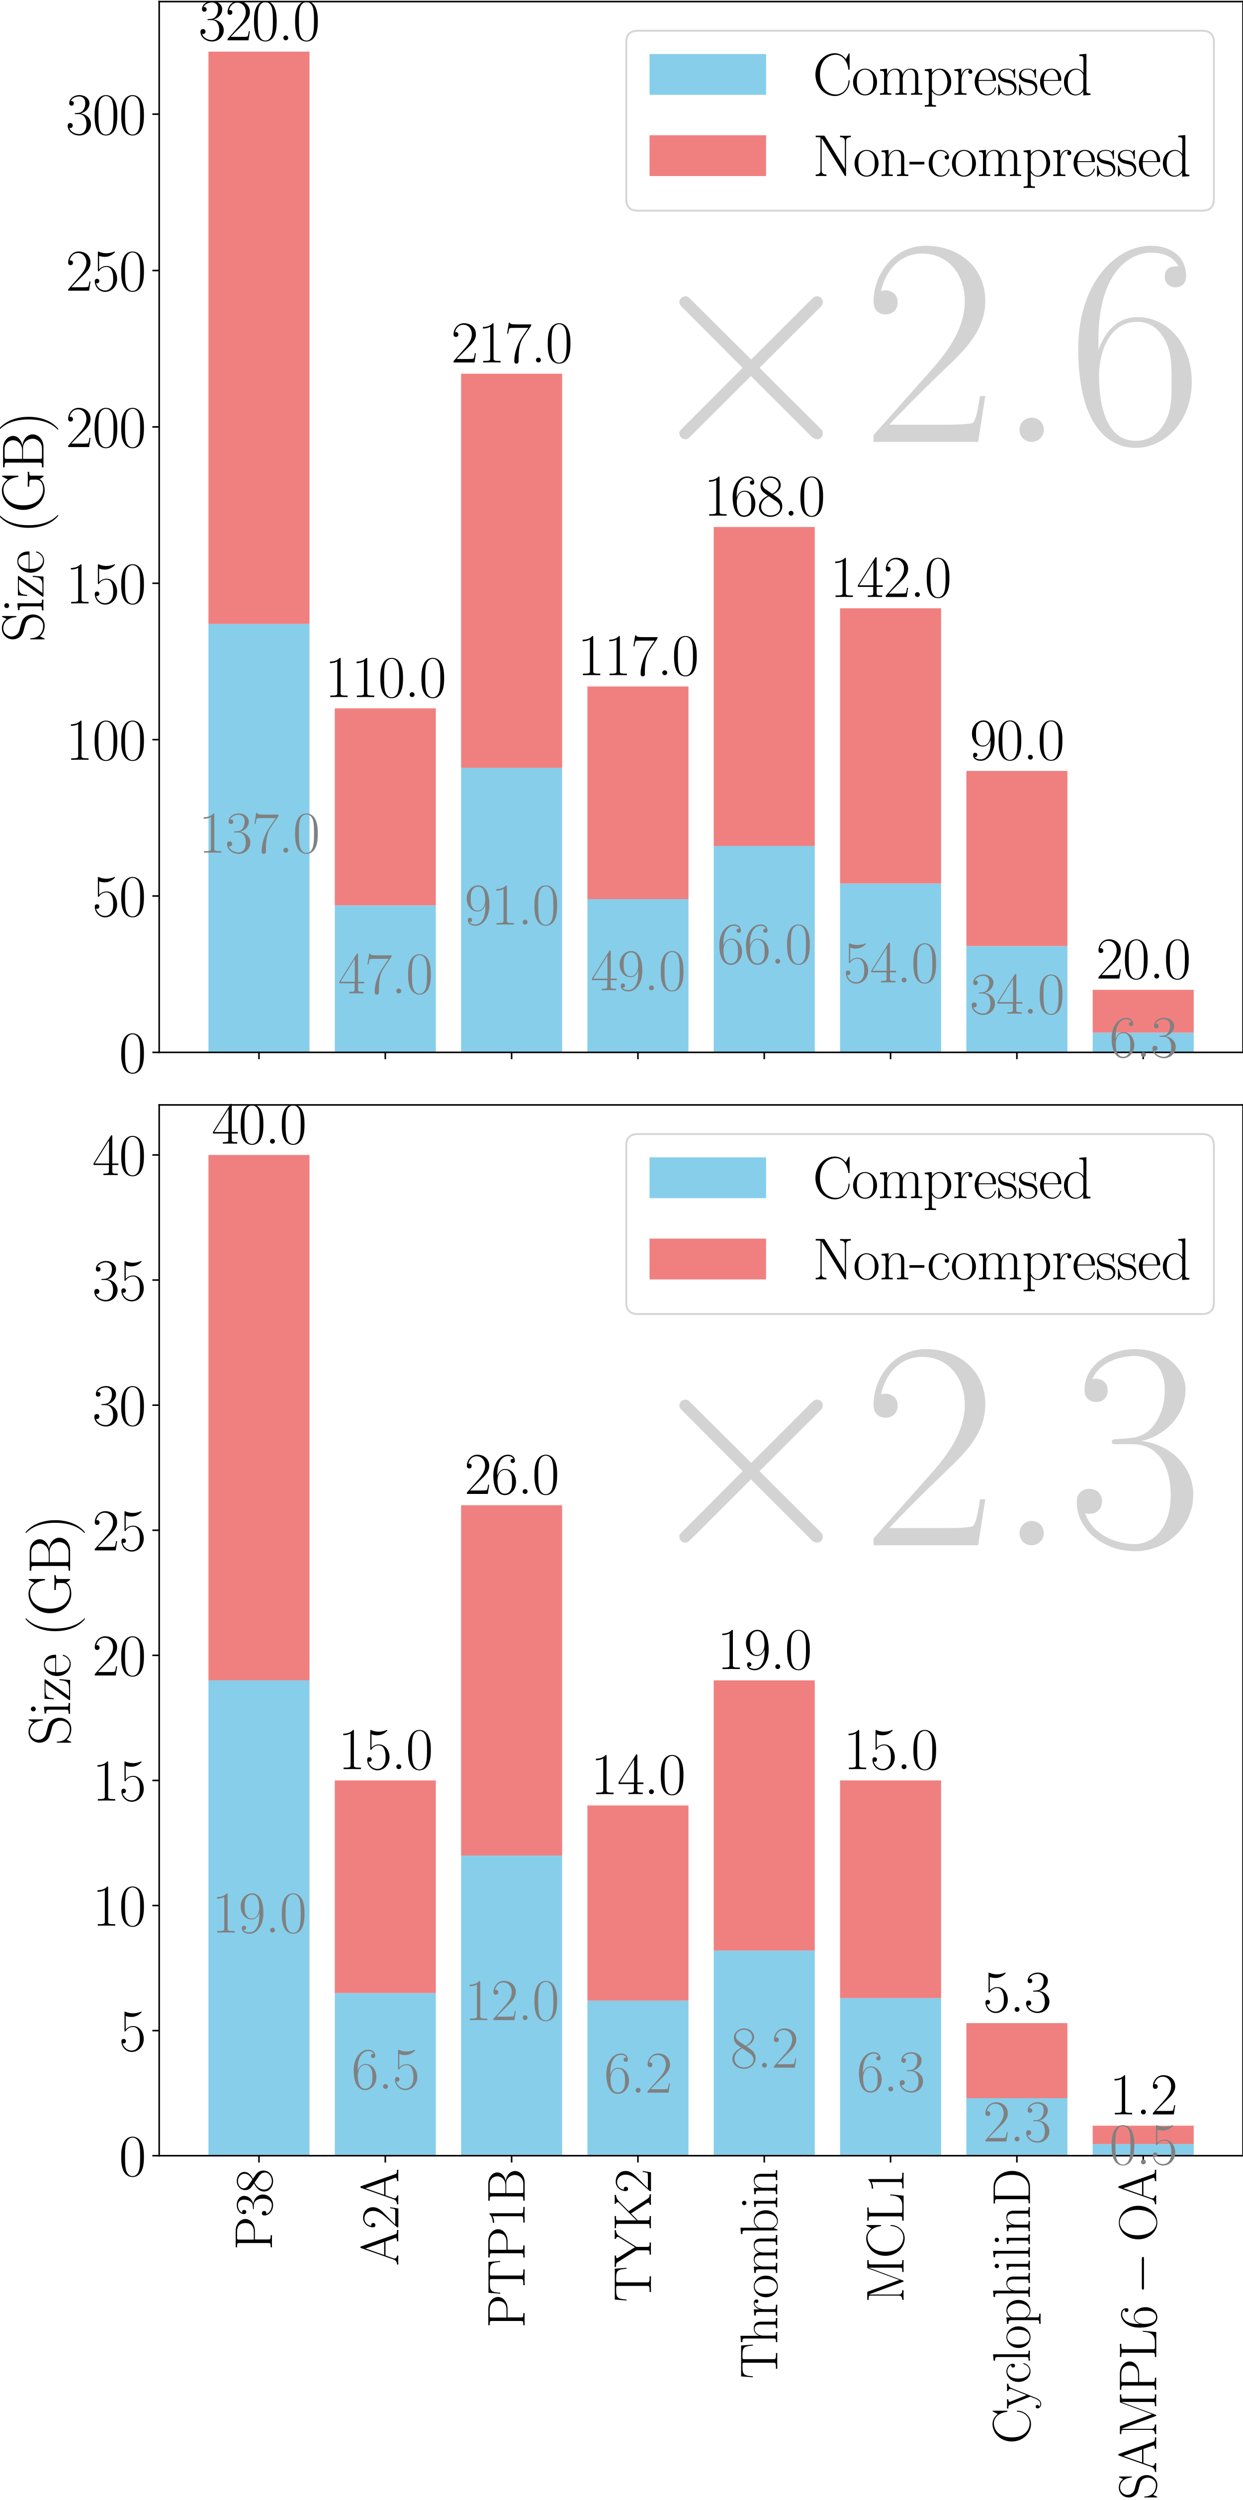 <?xml version="1.0" encoding="utf-8" standalone="no"?>
<!DOCTYPE svg PUBLIC "-//W3C//DTD SVG 1.1//EN"
  "http://www.w3.org/Graphics/SVG/1.1/DTD/svg11.dtd">
<svg xmlns:xlink="http://www.w3.org/1999/xlink" width="639.957pt" height="1286.784pt" viewBox="0 0 639.957 1286.784" xmlns="http://www.w3.org/2000/svg" version="1.1">
 <defs>
  <style type="text/css">*{stroke-linejoin: round; stroke-linecap: butt}</style>
 </defs>
 <g id="figure_1">
  <g id="patch_1">
   <path d="M 0 1286.784 
L 639.957 1286.784 
L 639.957 0 
L 0 0 
z
" style="fill: #ffffff"/>
  </g>
  <g id="axes_1">
   <g id="patch_2">
    <path d="M 81.957 541.691 
L 639.957 541.691 
L 639.957 0.813 
L 81.957 0.813 
z
" style="fill: #ffffff"/>
   </g>
   <g id="patch_3">
    <path d="M 107.321 541.691 
L 159.349 541.691 
L 159.349 321.154 
L 107.321 321.154 
z
" clip-path="url(#peebae106e5)" style="fill: #87ceeb"/>
   </g>
   <g id="patch_4">
    <path d="M 172.356 541.691 
L 224.384 541.691 
L 224.384 466.032 
L 172.356 466.032 
z
" clip-path="url(#peebae106e5)" style="fill: #87ceeb"/>
   </g>
   <g id="patch_5">
    <path d="M 237.391 541.691 
L 289.419 541.691 
L 289.419 395.203 
L 237.391 395.203 
z
" clip-path="url(#peebae106e5)" style="fill: #87ceeb"/>
   </g>
   <g id="patch_6">
    <path d="M 302.426 541.691 
L 354.454 541.691 
L 354.454 462.813 
L 302.426 462.813 
z
" clip-path="url(#peebae106e5)" style="fill: #87ceeb"/>
   </g>
   <g id="patch_7">
    <path d="M 367.461 541.691 
L 419.489 541.691 
L 419.489 435.447 
L 367.461 435.447 
z
" clip-path="url(#peebae106e5)" style="fill: #87ceeb"/>
   </g>
   <g id="patch_8">
    <path d="M 432.496 541.691 
L 484.524 541.691 
L 484.524 454.764 
L 432.496 454.764 
z
" clip-path="url(#peebae106e5)" style="fill: #87ceeb"/>
   </g>
   <g id="patch_9">
    <path d="M 497.531 541.691 
L 549.559 541.691 
L 549.559 486.959 
L 497.531 486.959 
z
" clip-path="url(#peebae106e5)" style="fill: #87ceeb"/>
   </g>
   <g id="patch_10">
    <path d="M 562.566 541.691 
L 614.594 541.691 
L 614.594 531.549 
L 562.566 531.549 
z
" clip-path="url(#peebae106e5)" style="fill: #87ceeb"/>
   </g>
   <g id="patch_11">
    <path d="M 107.321 321.154 
L 159.349 321.154 
L 159.349 26.569 
L 107.321 26.569 
z
" clip-path="url(#peebae106e5)" style="fill: #f08080"/>
   </g>
   <g id="patch_12">
    <path d="M 172.356 466.032 
L 224.384 466.032 
L 224.384 364.618 
L 172.356 364.618 
z
" clip-path="url(#peebae106e5)" style="fill: #f08080"/>
   </g>
   <g id="patch_13">
    <path d="M 237.391 395.203 
L 289.419 395.203 
L 289.419 192.374 
L 237.391 192.374 
z
" clip-path="url(#peebae106e5)" style="fill: #f08080"/>
   </g>
   <g id="patch_14">
    <path d="M 302.426 462.813 
L 354.454 462.813 
L 354.454 353.349 
L 302.426 353.349 
z
" clip-path="url(#peebae106e5)" style="fill: #f08080"/>
   </g>
   <g id="patch_15">
    <path d="M 367.461 435.447 
L 419.489 435.447 
L 419.489 271.252 
L 367.461 271.252 
z
" clip-path="url(#peebae106e5)" style="fill: #f08080"/>
   </g>
   <g id="patch_16">
    <path d="M 432.496 454.764 
L 484.524 454.764 
L 484.524 313.106 
L 432.496 313.106 
z
" clip-path="url(#peebae106e5)" style="fill: #f08080"/>
   </g>
   <g id="patch_17">
    <path d="M 497.531 486.959 
L 549.559 486.959 
L 549.559 396.813 
L 497.531 396.813 
z
" clip-path="url(#peebae106e5)" style="fill: #f08080"/>
   </g>
   <g id="patch_18">
    <path d="M 562.566 531.549 
L 614.594 531.549 
L 614.594 509.496 
L 562.566 509.496 
z
" clip-path="url(#peebae106e5)" style="fill: #f08080"/>
   </g>
   <g id="matplotlib.axis_1">
    <g id="xtick_1">
     <g id="line2d_1">
      <defs>
       <path id="m1a0e9bb7d5" d="M 0 0 
L 0 3.5 
" style="stroke: #000000; stroke-width: 0.8"/>
      </defs>
      <g>
       <use xlink:href="#m1a0e9bb7d5" x="133.335" y="541.691" style="stroke: #000000; stroke-width: 0.8"/>
      </g>
     </g>
    </g>
    <g id="xtick_2">
     <g id="line2d_2">
      <g>
       <use xlink:href="#m1a0e9bb7d5" x="198.37" y="541.691" style="stroke: #000000; stroke-width: 0.8"/>
      </g>
     </g>
    </g>
    <g id="xtick_3">
     <g id="line2d_3">
      <g>
       <use xlink:href="#m1a0e9bb7d5" x="263.405" y="541.691" style="stroke: #000000; stroke-width: 0.8"/>
      </g>
     </g>
    </g>
    <g id="xtick_4">
     <g id="line2d_4">
      <g>
       <use xlink:href="#m1a0e9bb7d5" x="328.44" y="541.691" style="stroke: #000000; stroke-width: 0.8"/>
      </g>
     </g>
    </g>
    <g id="xtick_5">
     <g id="line2d_5">
      <g>
       <use xlink:href="#m1a0e9bb7d5" x="393.475" y="541.691" style="stroke: #000000; stroke-width: 0.8"/>
      </g>
     </g>
    </g>
    <g id="xtick_6">
     <g id="line2d_6">
      <g>
       <use xlink:href="#m1a0e9bb7d5" x="458.51" y="541.691" style="stroke: #000000; stroke-width: 0.8"/>
      </g>
     </g>
    </g>
    <g id="xtick_7">
     <g id="line2d_7">
      <g>
       <use xlink:href="#m1a0e9bb7d5" x="523.545" y="541.691" style="stroke: #000000; stroke-width: 0.8"/>
      </g>
     </g>
    </g>
    <g id="xtick_8">
     <g id="line2d_8">
      <g>
       <use xlink:href="#m1a0e9bb7d5" x="588.58" y="541.691" style="stroke: #000000; stroke-width: 0.8"/>
      </g>
     </g>
    </g>
   </g>
   <g id="matplotlib.axis_2">
    <g id="ytick_1">
     <g id="line2d_9">
      <defs>
       <path id="mcd878b3cdd" d="M 0 0 
L -3.5 0 
" style="stroke: #000000; stroke-width: 0.8"/>
      </defs>
      <g>
       <use xlink:href="#mcd878b3cdd" x="81.957" y="541.691" style="stroke: #000000; stroke-width: 0.8"/>
      </g>
     </g>
     <g id="text_1">
      <!-- $\mathdefault{0}$ -->
      <g transform="translate(61.25 552.069) scale(0.3 -0.3)">
       <defs>
        <path id="CMR17-30" d="M 2688 2038 
C 2688 2430 2682 3099 2413 3613 
C 2176 4063 1798 4224 1466 4224 
C 1158 4224 768 4082 525 3620 
C 269 3137 243 2539 243 2038 
C 243 1671 250 1112 448 623 
C 723 -39 1216 -128 1466 -128 
C 1760 -128 2208 -7 2470 604 
C 2662 1048 2688 1568 2688 2038 
z
M 1466 -26 
C 1056 -26 813 328 723 816 
C 653 1196 653 1749 653 2109 
C 653 2604 653 3015 736 3407 
C 858 3954 1216 4121 1466 4121 
C 1728 4121 2067 3947 2189 3420 
C 2272 3054 2278 2623 2278 2109 
C 2278 1691 2278 1176 2202 797 
C 2067 96 1690 -26 1466 -26 
z
" transform="scale(0.016)"/>
       </defs>
       <use xlink:href="#CMR17-30" transform="scale(0.996)"/>
      </g>
     </g>
    </g>
    <g id="ytick_2">
     <g id="line2d_10">
      <g>
       <use xlink:href="#mcd878b3cdd" x="81.957" y="461.203" style="stroke: #000000; stroke-width: 0.8"/>
      </g>
     </g>
     <g id="text_2">
      <!-- $\mathdefault{50}$ -->
      <g transform="translate(47.543 471.581) scale(0.3 -0.3)">
       <defs>
        <path id="CMR17-35" d="M 730 3750 
C 794 3724 1056 3641 1325 3641 
C 1920 3641 2246 3961 2432 4140 
C 2432 4191 2432 4224 2394 4224 
C 2387 4224 2374 4224 2323 4198 
C 2099 4102 1837 4032 1517 4032 
C 1325 4032 1037 4055 723 4191 
C 653 4224 640 4224 634 4224 
C 602 4224 595 4217 595 4090 
L 595 2231 
C 595 2113 595 2080 659 2080 
C 691 2080 704 2093 736 2139 
C 941 2435 1222 2560 1542 2560 
C 1766 2560 2246 2415 2246 1293 
C 2246 1087 2246 716 2054 422 
C 1894 159 1645 25 1370 25 
C 947 25 518 319 403 812 
C 429 806 480 793 506 793 
C 589 793 749 838 749 1036 
C 749 1209 627 1280 506 1280 
C 358 1280 262 1190 262 1011 
C 262 454 704 -128 1382 -128 
C 2042 -128 2669 441 2669 1267 
C 2669 2054 2170 2662 1549 2662 
C 1222 2662 947 2540 730 2304 
L 730 3750 
z
" transform="scale(0.016)"/>
       </defs>
       <use xlink:href="#CMR17-35" transform="scale(0.996)"/>
       <use xlink:href="#CMR17-30" transform="translate(45.69 0) scale(0.996)"/>
      </g>
     </g>
    </g>
    <g id="ytick_3">
     <g id="line2d_11">
      <g>
       <use xlink:href="#mcd878b3cdd" x="81.957" y="380.715" style="stroke: #000000; stroke-width: 0.8"/>
      </g>
     </g>
     <g id="text_3">
      <!-- $\mathdefault{100}$ -->
      <g transform="translate(33.836 391.093) scale(0.3 -0.3)">
       <defs>
        <path id="CMR17-31" d="M 1702 4083 
C 1702 4217 1696 4224 1606 4224 
C 1357 3927 979 3833 621 3820 
C 602 3820 570 3820 563 3808 
C 557 3795 557 3782 557 3648 
C 755 3648 1088 3686 1344 3839 
L 1344 467 
C 1344 243 1331 166 781 166 
L 589 166 
L 589 0 
C 896 6 1216 12 1523 12 
C 1830 12 2150 6 2458 0 
L 2458 166 
L 2266 166 
C 1715 166 1702 236 1702 467 
L 1702 4083 
z
" transform="scale(0.016)"/>
       </defs>
       <use xlink:href="#CMR17-31" transform="scale(0.996)"/>
       <use xlink:href="#CMR17-30" transform="translate(45.69 0) scale(0.996)"/>
       <use xlink:href="#CMR17-30" transform="translate(91.381 0) scale(0.996)"/>
      </g>
     </g>
    </g>
    <g id="ytick_4">
     <g id="line2d_12">
      <g>
       <use xlink:href="#mcd878b3cdd" x="81.957" y="300.227" style="stroke: #000000; stroke-width: 0.8"/>
      </g>
     </g>
     <g id="text_4">
      <!-- $\mathdefault{150}$ -->
      <g transform="translate(33.836 310.605) scale(0.3 -0.3)">
       <use xlink:href="#CMR17-31" transform="scale(0.996)"/>
       <use xlink:href="#CMR17-35" transform="translate(45.69 0) scale(0.996)"/>
       <use xlink:href="#CMR17-30" transform="translate(91.381 0) scale(0.996)"/>
      </g>
     </g>
    </g>
    <g id="ytick_5">
     <g id="line2d_13">
      <g>
       <use xlink:href="#mcd878b3cdd" x="81.957" y="219.74" style="stroke: #000000; stroke-width: 0.8"/>
      </g>
     </g>
     <g id="text_5">
      <!-- $\mathdefault{200}$ -->
      <g transform="translate(33.836 230.117) scale(0.3 -0.3)">
       <defs>
        <path id="CMR17-32" d="M 2669 990 
L 2554 990 
C 2490 537 2438 460 2413 422 
C 2381 371 1920 371 1830 371 
L 602 371 
C 832 620 1280 1073 1824 1596 
C 2214 1966 2669 2400 2669 3033 
C 2669 3788 2067 4224 1395 4224 
C 691 4224 262 3603 262 3027 
C 262 2777 448 2745 525 2745 
C 589 2745 781 2783 781 3007 
C 781 3206 614 3264 525 3264 
C 486 3264 448 3257 422 3244 
C 544 3788 915 4057 1306 4057 
C 1862 4057 2227 3616 2227 3033 
C 2227 2477 1901 1998 1536 1583 
L 262 147 
L 262 0 
L 2515 0 
L 2669 990 
z
" transform="scale(0.016)"/>
       </defs>
       <use xlink:href="#CMR17-32" transform="scale(0.996)"/>
       <use xlink:href="#CMR17-30" transform="translate(45.69 0) scale(0.996)"/>
       <use xlink:href="#CMR17-30" transform="translate(91.381 0) scale(0.996)"/>
      </g>
     </g>
    </g>
    <g id="ytick_6">
     <g id="line2d_14">
      <g>
       <use xlink:href="#mcd878b3cdd" x="81.957" y="139.252" style="stroke: #000000; stroke-width: 0.8"/>
      </g>
     </g>
     <g id="text_6">
      <!-- $\mathdefault{250}$ -->
      <g transform="translate(33.836 149.63) scale(0.3 -0.3)">
       <use xlink:href="#CMR17-32" transform="scale(0.996)"/>
       <use xlink:href="#CMR17-35" transform="translate(45.69 0) scale(0.996)"/>
       <use xlink:href="#CMR17-30" transform="translate(91.381 0) scale(0.996)"/>
      </g>
     </g>
    </g>
    <g id="ytick_7">
     <g id="line2d_15">
      <g>
       <use xlink:href="#mcd878b3cdd" x="81.957" y="58.764" style="stroke: #000000; stroke-width: 0.8"/>
      </g>
     </g>
     <g id="text_7">
      <!-- $\mathdefault{300}$ -->
      <g transform="translate(33.836 69.142) scale(0.3 -0.3)">
       <defs>
        <path id="CMR17-33" d="M 1414 2176 
C 1984 2176 2234 1673 2234 1094 
C 2234 322 1824 25 1453 25 
C 1114 25 563 193 390 691 
C 422 678 454 678 486 678 
C 640 678 755 780 755 947 
C 755 1132 614 1216 486 1216 
C 378 1216 211 1164 211 927 
C 211 335 787 -128 1466 -128 
C 2176 -128 2720 432 2720 1087 
C 2720 1718 2208 2176 1600 2246 
C 2086 2347 2554 2776 2554 3353 
C 2554 3856 2048 4224 1472 4224 
C 890 4224 378 3862 378 3347 
C 378 3123 544 3084 627 3084 
C 762 3084 877 3167 877 3334 
C 877 3500 762 3584 627 3584 
C 602 3584 570 3584 544 3571 
C 730 3999 1235 4076 1459 4076 
C 1683 4076 2106 3966 2106 3347 
C 2106 3167 2080 2851 1862 2574 
C 1670 2329 1453 2316 1242 2297 
C 1210 2297 1062 2284 1037 2284 
C 992 2278 966 2272 966 2227 
C 966 2182 973 2176 1101 2176 
L 1414 2176 
z
" transform="scale(0.016)"/>
       </defs>
       <use xlink:href="#CMR17-33" transform="scale(0.996)"/>
       <use xlink:href="#CMR17-30" transform="translate(45.69 0) scale(0.996)"/>
       <use xlink:href="#CMR17-30" transform="translate(91.381 0) scale(0.996)"/>
      </g>
     </g>
    </g>
    <g id="text_8">
     <!-- Size (GB) -->
     <g transform="translate(22.389 330.49) rotate(-90) scale(0.3 -0.3)">
      <defs>
       <path id="CMR17-53" d="M 2803 4351 
C 2803 4467 2797 4473 2758 4473 
C 2720 4473 2707 4447 2682 4390 
L 2490 3965 
C 2246 4320 1875 4480 1472 4480 
C 819 4480 294 3958 294 3301 
C 294 3101 339 2817 557 2546 
C 794 2250 1018 2198 1530 2063 
C 1722 2011 2042 1927 2106 1901 
C 2470 1747 2662 1360 2662 999 
C 2662 534 2336 38 1779 38 
C 1094 38 454 425 410 1328 
C 403 1431 397 1437 352 1437 
C 301 1437 294 1431 294 1302 
L 294 0 
C 294 -116 301 -122 339 -122 
C 384 -122 397 -90 486 109 
C 493 128 493 141 614 386 
C 934 -39 1472 -128 1779 -128 
C 2477 -128 2970 457 2970 1141 
C 2970 1476 2848 1734 2778 1850 
C 2509 2263 2221 2340 1914 2417 
C 1869 2437 1856 2437 1498 2527 
C 1152 2617 1005 2662 845 2836 
C 666 3036 602 3243 602 3449 
C 602 3868 934 4326 1478 4326 
C 2157 4326 2579 3842 2675 3036 
C 2694 2920 2701 2914 2746 2914 
C 2803 2914 2803 2933 2803 3043 
L 2803 4351 
z
" transform="scale(0.016)"/>
       <path id="CMR17-69" d="M 992 3961 
C 992 4102 877 4224 730 4224 
C 589 4224 467 4108 467 3961 
C 467 3820 582 3699 730 3699 
C 870 3699 992 3814 992 3961 
z
M 243 2745 
L 243 2579 
C 602 2579 653 2540 653 2231 
L 653 443 
C 653 198 627 166 218 166 
L 218 0 
C 371 12 646 12 806 12 
C 960 12 1222 12 1370 0 
L 1370 166 
C 992 166 979 205 979 436 
L 979 2816 
L 243 2745 
z
" transform="scale(0.016)"/>
       <path id="CMR17-7a" d="M 2310 2604 
C 2362 2668 2362 2681 2362 2694 
C 2362 2752 2336 2752 2221 2752 
L 275 2752 
L 211 1760 
L 326 1760 
C 371 2380 442 2649 1178 2649 
L 1958 2649 
L 128 96 
C 128 6 134 0 269 0 
L 2291 0 
L 2381 1152 
L 2266 1152 
C 2214 441 2131 115 1350 115 
L 531 115 
L 2310 2604 
z
" transform="scale(0.016)"/>
       <path id="CMR17-65" d="M 2438 1503 
C 2464 1529 2464 1542 2464 1606 
C 2464 2251 2118 2816 1389 2816 
C 710 2816 173 2175 173 1394 
C 173 554 781 -64 1459 -64 
C 2176 -64 2458 619 2458 755 
C 2458 800 2419 800 2406 800 
C 2362 800 2355 787 2330 709 
C 2189 270 1837 51 1504 51 
C 1229 51 954 206 781 490 
C 582 819 582 1200 582 1503 
L 2438 1503 
z
M 589 1600 
C 634 2511 1126 2713 1382 2713 
C 1818 2713 2112 2308 2118 1600 
L 589 1600 
z
" transform="scale(0.016)"/>
       <path id="CMR17-28" d="M 1958 -1562 
C 1958 -1556 1958 -1543 1939 -1524 
C 1645 -1223 858 -403 858 1596 
C 858 3595 1632 4408 1946 4729 
C 1946 4735 1958 4748 1958 4767 
C 1958 4787 1939 4800 1914 4800 
C 1843 4800 1299 4325 986 3620 
C 666 2909 576 2218 576 1603 
C 576 1141 621 360 1005 -467 
C 1312 -1133 1837 -1600 1914 -1600 
C 1946 -1600 1958 -1588 1958 -1562 
z
" transform="scale(0.016)"/>
       <path id="CMR17-47" d="M 3974 1258 
C 3974 1503 3994 1536 4390 1536 
L 4390 1702 
C 4237 1689 3891 1689 3718 1689 
C 3539 1689 3040 1696 2797 1702 
L 2797 1536 
L 2989 1536 
C 3539 1536 3552 1464 3552 1232 
L 3552 806 
C 3552 96 2720 38 2522 38 
C 1862 38 781 496 781 2179 
C 781 3862 1843 4313 2464 4313 
C 3187 4313 3712 3681 3834 2785 
C 3846 2708 3846 2695 3904 2695 
C 3974 2695 3974 2708 3974 2824 
L 3974 4351 
C 3974 4467 3968 4473 3930 4473 
C 3904 4473 3898 4467 3853 4390 
L 3571 3849 
C 3258 4249 2874 4480 2381 4480 
C 1286 4480 294 3507 294 2179 
C 294 858 1267 -128 2394 -128 
C 2912 -128 3418 57 3616 425 
C 3725 161 3904 -20 3936 -20 
C 3968 -20 3974 -13 3974 102 
L 3974 1258 
z
" transform="scale(0.016)"/>
       <path id="CMR17-42" d="M 333 4352 
L 333 4185 
C 774 4185 845 4185 845 3897 
L 845 451 
C 845 166 774 166 333 166 
L 333 0 
L 2534 0 
C 3354 0 3885 578 3885 1155 
C 3885 1726 3360 2214 2675 2259 
C 3290 2380 3718 2790 3718 3276 
C 3718 3808 3194 4352 2368 4352 
L 333 4352 
z
M 1248 2304 
L 1248 3936 
C 1248 4153 1261 4185 1517 4185 
L 2336 4185 
C 2970 4185 3251 3673 3251 3276 
C 3251 2790 2861 2304 2170 2304 
L 1248 2304 
z
M 1517 166 
C 1261 166 1248 198 1248 413 
L 1248 2201 
L 2432 2201 
C 3091 2201 3411 1624 3411 1161 
C 3411 698 3046 166 2349 166 
L 1517 166 
z
" transform="scale(0.016)"/>
       <path id="CMR17-29" d="M 1683 1596 
C 1683 2057 1638 2839 1254 3665 
C 947 4332 422 4800 346 4800 
C 326 4800 301 4793 301 4761 
C 301 4748 307 4742 314 4729 
C 621 4408 1402 3595 1402 1603 
C 1402 -396 627 -1210 314 -1530 
C 307 -1543 301 -1549 301 -1562 
C 301 -1594 326 -1600 346 -1600 
C 416 -1600 960 -1127 1274 -422 
C 1594 289 1683 981 1683 1596 
z
" transform="scale(0.016)"/>
      </defs>
      <use xlink:href="#CMR17-53" transform="scale(0.996)"/>
      <use xlink:href="#CMR17-69" transform="translate(50.895 0) scale(0.996)"/>
      <use xlink:href="#CMR17-7a" transform="translate(75.766 0) scale(0.996)"/>
      <use xlink:href="#CMR17-65" transform="translate(116.252 0) scale(0.996)"/>
      <use xlink:href="#CMR17-28" transform="translate(186.814 0) scale(0.996)"/>
      <use xlink:href="#CMR17-47" transform="translate(222.094 0) scale(0.996)"/>
      <use xlink:href="#CMR17-42" transform="translate(294.45 0) scale(0.996)"/>
      <use xlink:href="#CMR17-29" transform="translate(359.639 0) scale(0.996)"/>
     </g>
    </g>
   </g>
   <g id="patch_19">
    <path d="M 81.957 541.691 
L 81.957 0.813 
" style="fill: none; stroke: #000000; stroke-width: 0.8; stroke-linejoin: miter; stroke-linecap: square"/>
   </g>
   <g id="patch_20">
    <path d="M 639.957 541.691 
L 639.957 0.813 
" style="fill: none; stroke: #000000; stroke-width: 0.8; stroke-linejoin: miter; stroke-linecap: square"/>
   </g>
   <g id="patch_21">
    <path d="M 81.957 541.691 
L 639.957 541.691 
" style="fill: none; stroke: #000000; stroke-width: 0.8; stroke-linejoin: miter; stroke-linecap: square"/>
   </g>
   <g id="patch_22">
    <path d="M 81.957 0.813 
L 639.957 0.813 
" style="fill: none; stroke: #000000; stroke-width: 0.8; stroke-linejoin: miter; stroke-linecap: square"/>
   </g>
   <g id="text_9">
    <!-- 137.0 -->
    <g style="fill: #808080" transform="translate(102.19 438.894) scale(0.3 -0.3)">
     <defs>
      <path id="CMR17-37" d="M 2886 3955 
L 2886 4096 
L 1382 4096 
C 634 4096 621 4166 595 4288 
L 480 4288 
L 294 3104 
L 410 3104 
C 429 3226 474 3552 550 3673 
C 589 3724 1062 3724 1171 3724 
L 2579 3724 
L 1869 2670 
C 1395 1961 1069 1003 1069 166 
C 1069 89 1069 -128 1299 -128 
C 1530 -128 1530 89 1530 172 
L 1530 466 
C 1530 1514 1709 2204 2003 2644 
L 2886 3955 
z
" transform="scale(0.016)"/>
      <path id="CMR17-2e" d="M 1062 262 
C 1062 422 934 524 800 524 
C 672 524 538 422 538 262 
C 538 102 666 0 800 0 
C 928 0 1062 102 1062 262 
z
" transform="scale(0.016)"/>
     </defs>
     <use xlink:href="#CMR17-31" transform="scale(0.996)"/>
     <use xlink:href="#CMR17-33" transform="translate(45.69 0) scale(0.996)"/>
     <use xlink:href="#CMR17-37" transform="translate(91.381 0) scale(0.996)"/>
     <use xlink:href="#CMR17-2e" transform="translate(137.071 0) scale(0.996)"/>
     <use xlink:href="#CMR17-30" transform="translate(161.942 0) scale(0.996)"/>
    </g>
   </g>
   <g id="text_10">
    <!-- 320.0 -->
    <g transform="translate(102.19 20.755) scale(0.3 -0.3)">
     <use xlink:href="#CMR17-33" transform="scale(0.996)"/>
     <use xlink:href="#CMR17-32" transform="translate(45.69 0) scale(0.996)"/>
     <use xlink:href="#CMR17-30" transform="translate(91.381 0) scale(0.996)"/>
     <use xlink:href="#CMR17-2e" transform="translate(137.071 0) scale(0.996)"/>
     <use xlink:href="#CMR17-30" transform="translate(161.942 0) scale(0.996)"/>
    </g>
   </g>
   <g id="text_11">
    <!-- 47.0 -->
    <g style="fill: #808080" transform="translate(174.079 511.333) scale(0.3 -0.3)">
     <defs>
      <path id="CMR17-34" d="M 2150 4147 
C 2150 4281 2144 4288 2029 4288 
L 128 1254 
L 128 1088 
L 1779 1088 
L 1779 460 
C 1779 230 1766 166 1318 166 
L 1197 166 
L 1197 0 
C 1402 12 1747 12 1965 12 
C 2182 12 2528 12 2733 0 
L 2733 166 
L 2611 166 
C 2163 166 2150 230 2150 460 
L 2150 1088 
L 2803 1088 
L 2803 1254 
L 2150 1254 
L 2150 4147 
z
M 1798 3723 
L 1798 1254 
L 256 1254 
L 1798 3723 
z
" transform="scale(0.016)"/>
     </defs>
     <use xlink:href="#CMR17-34" transform="scale(0.996)"/>
     <use xlink:href="#CMR17-37" transform="translate(45.69 0) scale(0.996)"/>
     <use xlink:href="#CMR17-2e" transform="translate(91.381 0) scale(0.996)"/>
     <use xlink:href="#CMR17-30" transform="translate(116.252 0) scale(0.996)"/>
    </g>
   </g>
   <g id="text_12">
    <!-- 110.0 -->
    <g transform="translate(167.225 358.804) scale(0.3 -0.3)">
     <use xlink:href="#CMR17-31" transform="scale(0.996)"/>
     <use xlink:href="#CMR17-31" transform="translate(45.69 0) scale(0.996)"/>
     <use xlink:href="#CMR17-30" transform="translate(91.381 0) scale(0.996)"/>
     <use xlink:href="#CMR17-2e" transform="translate(137.071 0) scale(0.996)"/>
     <use xlink:href="#CMR17-30" transform="translate(161.942 0) scale(0.996)"/>
    </g>
   </g>
   <g id="text_13">
    <!-- 91.0 -->
    <g style="fill: #808080" transform="translate(239.114 475.918) scale(0.3 -0.3)">
     <defs>
      <path id="CMR17-39" d="M 2253 1871 
C 2253 448 1670 25 1190 25 
C 1043 25 685 43 538 281 
C 704 256 826 345 826 505 
C 826 678 685 736 595 736 
C 538 736 365 710 365 492 
C 365 68 742 -128 1203 -128 
C 1939 -128 2688 665 2688 2090 
C 2688 3857 1971 4224 1485 4224 
C 851 4224 243 3664 243 2800 
C 243 2000 762 1408 1414 1408 
C 1952 1408 2189 1910 2253 2122 
L 2253 1871 
z
M 1427 1510 
C 1254 1510 1011 1542 813 1929 
C 678 2181 678 2477 678 2793 
C 678 3174 678 3438 858 3722 
C 947 3857 1114 4076 1485 4076 
C 2240 4076 2240 2909 2240 2651 
C 2240 2193 2035 1510 1427 1510 
z
" transform="scale(0.016)"/>
     </defs>
     <use xlink:href="#CMR17-39" transform="scale(0.996)"/>
     <use xlink:href="#CMR17-31" transform="translate(45.69 0) scale(0.996)"/>
     <use xlink:href="#CMR17-2e" transform="translate(91.381 0) scale(0.996)"/>
     <use xlink:href="#CMR17-30" transform="translate(116.252 0) scale(0.996)"/>
    </g>
   </g>
   <g id="text_14">
    <!-- 217.0 -->
    <g transform="translate(232.26 186.56) scale(0.3 -0.3)">
     <use xlink:href="#CMR17-32" transform="scale(0.996)"/>
     <use xlink:href="#CMR17-31" transform="translate(45.69 0) scale(0.996)"/>
     <use xlink:href="#CMR17-37" transform="translate(91.381 0) scale(0.996)"/>
     <use xlink:href="#CMR17-2e" transform="translate(137.071 0) scale(0.996)"/>
     <use xlink:href="#CMR17-30" transform="translate(161.942 0) scale(0.996)"/>
    </g>
   </g>
   <g id="text_15">
    <!-- 49.0 -->
    <g style="fill: #808080" transform="translate(304.149 509.723) scale(0.3 -0.3)">
     <use xlink:href="#CMR17-34" transform="scale(0.996)"/>
     <use xlink:href="#CMR17-39" transform="translate(45.69 0) scale(0.996)"/>
     <use xlink:href="#CMR17-2e" transform="translate(91.381 0) scale(0.996)"/>
     <use xlink:href="#CMR17-30" transform="translate(116.252 0) scale(0.996)"/>
    </g>
   </g>
   <g id="text_16">
    <!-- 117.0 -->
    <g transform="translate(297.295 347.536) scale(0.3 -0.3)">
     <use xlink:href="#CMR17-31" transform="scale(0.996)"/>
     <use xlink:href="#CMR17-31" transform="translate(45.69 0) scale(0.996)"/>
     <use xlink:href="#CMR17-37" transform="translate(91.381 0) scale(0.996)"/>
     <use xlink:href="#CMR17-2e" transform="translate(137.071 0) scale(0.996)"/>
     <use xlink:href="#CMR17-30" transform="translate(161.942 0) scale(0.996)"/>
    </g>
   </g>
   <g id="text_17">
    <!-- 66.0 -->
    <g style="fill: #808080" transform="translate(369.184 496.04) scale(0.3 -0.3)">
     <defs>
      <path id="CMR17-36" d="M 678 2198 
C 678 3712 1395 4076 1811 4076 
C 1946 4076 2272 4049 2400 3782 
C 2298 3782 2106 3782 2106 3558 
C 2106 3385 2246 3328 2336 3328 
C 2394 3328 2566 3353 2566 3571 
C 2566 3987 2246 4224 1805 4224 
C 1043 4224 243 3411 243 2011 
C 243 257 966 -128 1478 -128 
C 2099 -128 2688 431 2688 1295 
C 2688 2101 2170 2688 1517 2688 
C 1126 2688 838 2430 678 1979 
L 678 2198 
z
M 1478 25 
C 691 25 691 1212 691 1450 
C 691 1914 909 2585 1504 2585 
C 1613 2585 1926 2585 2138 2140 
C 2253 1889 2253 1624 2253 1302 
C 2253 954 2253 696 2118 438 
C 1978 173 1773 25 1478 25 
z
" transform="scale(0.016)"/>
     </defs>
     <use xlink:href="#CMR17-36" transform="scale(0.996)"/>
     <use xlink:href="#CMR17-36" transform="translate(45.69 0) scale(0.996)"/>
     <use xlink:href="#CMR17-2e" transform="translate(91.381 0) scale(0.996)"/>
     <use xlink:href="#CMR17-30" transform="translate(116.252 0) scale(0.996)"/>
    </g>
   </g>
   <g id="text_18">
    <!-- 168.0 -->
    <g transform="translate(362.33 265.438) scale(0.3 -0.3)">
     <defs>
      <path id="CMR17-38" d="M 1741 2289 
C 2144 2494 2554 2803 2554 3298 
C 2554 3884 1990 4224 1472 4224 
C 890 4224 378 3800 378 3215 
C 378 3054 416 2777 666 2533 
C 730 2469 998 2276 1171 2154 
C 883 2006 211 1652 211 945 
C 211 282 838 -128 1459 -128 
C 2144 -128 2720 366 2720 1022 
C 2720 1607 2330 1877 2074 2051 
L 1741 2289 
z
M 902 2855 
C 851 2887 595 3086 595 3388 
C 595 3781 998 4076 1459 4076 
C 1965 4076 2336 3716 2336 3298 
C 2336 2700 1670 2359 1638 2359 
C 1632 2359 1626 2359 1574 2398 
L 902 2855 
z
M 2080 1536 
C 2176 1466 2483 1253 2483 861 
C 2483 385 2010 25 1472 25 
C 890 25 448 443 448 951 
C 448 1459 838 1884 1280 2083 
L 2080 1536 
z
" transform="scale(0.016)"/>
     </defs>
     <use xlink:href="#CMR17-31" transform="scale(0.996)"/>
     <use xlink:href="#CMR17-36" transform="translate(45.69 0) scale(0.996)"/>
     <use xlink:href="#CMR17-38" transform="translate(91.381 0) scale(0.996)"/>
     <use xlink:href="#CMR17-2e" transform="translate(137.071 0) scale(0.996)"/>
     <use xlink:href="#CMR17-30" transform="translate(161.942 0) scale(0.996)"/>
    </g>
   </g>
   <g id="text_19">
    <!-- 54.0 -->
    <g style="fill: #808080" transform="translate(434.219 505.699) scale(0.3 -0.3)">
     <use xlink:href="#CMR17-35" transform="scale(0.996)"/>
     <use xlink:href="#CMR17-34" transform="translate(45.69 0) scale(0.996)"/>
     <use xlink:href="#CMR17-2e" transform="translate(91.381 0) scale(0.996)"/>
     <use xlink:href="#CMR17-30" transform="translate(116.252 0) scale(0.996)"/>
    </g>
   </g>
   <g id="text_20">
    <!-- 142.0 -->
    <g transform="translate(427.365 307.292) scale(0.3 -0.3)">
     <use xlink:href="#CMR17-31" transform="scale(0.996)"/>
     <use xlink:href="#CMR17-34" transform="translate(45.69 0) scale(0.996)"/>
     <use xlink:href="#CMR17-32" transform="translate(91.381 0) scale(0.996)"/>
     <use xlink:href="#CMR17-2e" transform="translate(137.071 0) scale(0.996)"/>
     <use xlink:href="#CMR17-30" transform="translate(161.942 0) scale(0.996)"/>
    </g>
   </g>
   <g id="text_21">
    <!-- 34.0 -->
    <g style="fill: #808080" transform="translate(499.253 521.796) scale(0.3 -0.3)">
     <use xlink:href="#CMR17-33" transform="scale(0.996)"/>
     <use xlink:href="#CMR17-34" transform="translate(45.69 0) scale(0.996)"/>
     <use xlink:href="#CMR17-2e" transform="translate(91.381 0) scale(0.996)"/>
     <use xlink:href="#CMR17-30" transform="translate(116.252 0) scale(0.996)"/>
    </g>
   </g>
   <g id="text_22">
    <!-- 90.0 -->
    <g transform="translate(499.253 390.999) scale(0.3 -0.3)">
     <use xlink:href="#CMR17-39" transform="scale(0.996)"/>
     <use xlink:href="#CMR17-30" transform="translate(45.69 0) scale(0.996)"/>
     <use xlink:href="#CMR17-2e" transform="translate(91.381 0) scale(0.996)"/>
     <use xlink:href="#CMR17-30" transform="translate(116.252 0) scale(0.996)"/>
    </g>
   </g>
   <g id="text_23">
    <!-- 6.3 -->
    <g style="fill: #808080" transform="translate(571.142 544.091) scale(0.3 -0.3)">
     <use xlink:href="#CMR17-36" transform="scale(0.996)"/>
     <use xlink:href="#CMR17-2e" transform="translate(45.69 0) scale(0.996)"/>
     <use xlink:href="#CMR17-33" transform="translate(70.562 0) scale(0.996)"/>
    </g>
   </g>
   <g id="text_24">
    <!-- 20.0 -->
    <g transform="translate(564.288 503.682) scale(0.3 -0.3)">
     <use xlink:href="#CMR17-32" transform="scale(0.996)"/>
     <use xlink:href="#CMR17-30" transform="translate(45.69 0) scale(0.996)"/>
     <use xlink:href="#CMR17-2e" transform="translate(91.381 0) scale(0.996)"/>
     <use xlink:href="#CMR17-30" transform="translate(116.252 0) scale(0.996)"/>
    </g>
   </g>
   <g id="text_25">
    <!-- $\times$2.6 -->
    <g style="fill: #d3d3d3" transform="translate(327.253 227.475) scale(1.5 -1.5)">
     <defs>
      <path id="CMSY10-2" d="M 2490 1775 
L 1210 3046 
C 1133 3123 1120 3136 1069 3136 
C 1005 3136 941 3078 941 3008 
C 941 2963 954 2950 1024 2880 
L 2304 1596 
L 1024 313 
C 954 243 941 230 941 185 
C 941 115 1005 57 1069 57 
C 1120 57 1133 70 1210 147 
L 2483 1418 
L 3808 95 
C 3821 89 3866 57 3904 57 
C 3981 57 4032 115 4032 185 
C 4032 198 4032 223 4013 255 
C 4006 268 2989 1271 2669 1596 
L 3840 2765 
C 3872 2803 3968 2886 4000 2925 
C 4006 2937 4032 2963 4032 3008 
C 4032 3078 3981 3136 3904 3136 
C 3853 3136 3827 3110 3757 3040 
L 2490 1775 
z
" transform="scale(0.016)"/>
     </defs>
     <use xlink:href="#CMSY10-2" transform="scale(0.996)"/>
     <use xlink:href="#CMR17-32" transform="translate(77.487 0) scale(0.996)"/>
     <use xlink:href="#CMR17-2e" transform="translate(123.178 0) scale(0.996)"/>
     <use xlink:href="#CMR17-36" transform="translate(148.049 0) scale(0.996)"/>
    </g>
   </g>
   <g id="legend_1">
    <g id="patch_23">
     <path d="M 328.415 108.44 
L 618.957 108.44 
Q 624.957 108.44 624.957 102.44 
L 624.957 21.813 
Q 624.957 15.813 618.957 15.813 
L 328.415 15.813 
Q 322.415 15.813 322.415 21.813 
L 322.415 102.44 
Q 322.415 108.44 328.415 108.44 
z
" style="fill: #ffffff; opacity: 0.8; stroke: #cccccc; stroke-linejoin: miter"/>
    </g>
    <g id="patch_24">
     <path d="M 334.415 48.813 
L 394.415 48.813 
L 394.415 27.813 
L 334.415 27.813 
z
" style="fill: #87ceeb"/>
    </g>
    <g id="text_26">
     <!-- Compressed -->
     <g transform="translate(418.415 48.813) scale(0.3 -0.3)">
      <defs>
       <path id="CMR17-43" d="M 3974 4351 
C 3974 4467 3968 4473 3930 4473 
C 3904 4473 3898 4467 3853 4390 
L 3571 3849 
C 3258 4249 2874 4480 2381 4480 
C 1286 4480 294 3507 294 2179 
C 294 837 1286 -128 2387 -128 
C 3366 -128 3974 741 3974 1482 
C 3974 1547 3974 1573 3917 1573 
C 3866 1573 3866 1553 3859 1495 
C 3808 592 3168 38 2477 38 
C 1824 38 781 502 781 2179 
C 781 3862 1843 4313 2464 4313 
C 3187 4313 3712 3681 3834 2785 
C 3846 2707 3846 2695 3904 2695 
C 3974 2695 3974 2707 3974 2824 
L 3974 4351 
z
" transform="scale(0.016)"/>
       <path id="CMR17-6f" d="M 2758 1356 
C 2758 2176 2163 2816 1466 2816 
C 768 2816 173 2176 173 1356 
C 173 550 768 -64 1466 -64 
C 2163 -64 2758 550 2758 1356 
z
M 1466 51 
C 1165 51 909 230 762 480 
C 602 768 582 1126 582 1408 
C 582 1676 595 2009 762 2297 
C 890 2508 1139 2713 1466 2713 
C 1754 2713 1997 2553 2150 2329 
C 2349 2028 2349 1606 2349 1408 
C 2349 1158 2336 774 2163 467 
C 1984 172 1709 51 1466 51 
z
" transform="scale(0.016)"/>
       <path id="CMR17-6d" d="M 4326 1954 
C 4326 2276 4269 2816 3507 2816 
C 3072 2816 2771 2520 2656 2173 
L 2650 2173 
C 2573 2700 2195 2816 1837 2816 
C 1331 2816 1069 2424 973 2166 
L 966 2166 
L 966 2816 
L 211 2745 
L 211 2578 
C 589 2578 646 2540 646 2231 
L 646 443 
C 646 198 621 166 211 166 
L 211 0 
C 365 12 646 12 813 12 
C 979 12 1267 12 1421 0 
L 1421 166 
C 1011 166 986 192 986 443 
L 986 1678 
C 986 2269 1344 2713 1792 2713 
C 2266 2713 2317 2289 2317 1980 
L 2317 443 
C 2317 198 2291 166 1882 166 
L 1882 0 
C 2035 12 2317 12 2483 12 
C 2650 12 2938 12 3091 0 
L 3091 166 
C 2682 166 2656 192 2656 443 
L 2656 1678 
C 2656 2269 3014 2713 3462 2713 
C 3936 2713 3987 2289 3987 1980 
L 3987 443 
C 3987 198 3962 166 3552 166 
L 3552 0 
C 3706 12 3987 12 4154 12 
C 4320 12 4608 12 4762 0 
L 4762 166 
C 4352 166 4326 192 4326 443 
L 4326 1954 
z
" transform="scale(0.016)"/>
       <path id="CMR17-70" d="M 1408 -1114 
C 998 -1114 973 -1088 973 -834 
L 973 380 
C 1158 109 1427 -64 1766 -64 
C 2406 -64 3053 503 3053 1382 
C 3053 2196 2496 2816 1837 2816 
C 1453 2816 1139 2603 960 2345 
L 960 2816 
L 198 2745 
L 198 2577 
C 576 2577 634 2539 634 2228 
L 634 -834 
C 634 -1081 608 -1114 198 -1114 
L 198 -1280 
C 352 -1268 634 -1268 800 -1268 
C 966 -1268 1254 -1268 1408 -1280 
L 1408 -1114 
z
M 973 2015 
C 973 2106 973 2241 1222 2481 
C 1254 2506 1472 2700 1792 2700 
C 2259 2700 2643 2112 2643 1376 
C 2643 639 2234 38 1728 38 
C 1498 38 1248 148 1056 451 
C 973 594 973 632 973 736 
L 973 2015 
z
" transform="scale(0.016)"/>
       <path id="CMR17-72" d="M 960 1517 
C 960 2134 1222 2713 1702 2713 
C 1747 2713 1792 2707 1837 2687 
C 1837 2687 1696 2642 1696 2475 
C 1696 2321 1818 2257 1914 2257 
C 1990 2257 2131 2302 2131 2482 
C 2131 2687 1926 2816 1709 2816 
C 1222 2816 1011 2340 947 2115 
L 941 2115 
L 941 2816 
L 198 2745 
L 198 2578 
C 576 2578 634 2540 634 2231 
L 634 443 
C 634 198 608 166 198 166 
L 198 0 
C 352 12 646 12 813 12 
C 998 12 1325 12 1498 0 
L 1498 166 
C 1037 166 960 166 960 455 
L 960 1517 
z
" transform="scale(0.016)"/>
       <path id="CMR17-73" d="M 1978 2688 
C 1978 2803 1971 2809 1933 2809 
C 1907 2809 1901 2803 1824 2707 
C 1805 2681 1747 2617 1728 2592 
C 1523 2809 1235 2816 1126 2816 
C 416 2816 160 2444 160 2073 
C 160 1497 813 1363 998 1324 
C 1402 1241 1542 1216 1677 1100 
C 1760 1024 1901 883 1901 652 
C 1901 384 1747 38 1158 38 
C 602 38 403 460 288 1024 
C 269 1113 269 1120 218 1120 
C 166 1120 160 1113 160 985 
L 160 64 
C 160 -52 166 -58 205 -58 
C 237 -58 243 -52 275 0 
C 314 57 410 211 448 275 
C 576 102 800 -64 1158 -64 
C 1792 -64 2131 281 2131 780 
C 2131 1107 1958 1280 1875 1356 
C 1683 1555 1459 1600 1190 1651 
C 838 1728 390 1817 390 2208 
C 390 2374 480 2726 1126 2726 
C 1811 2726 1850 2086 1862 1881 
C 1869 1849 1901 1843 1920 1843 
C 1978 1843 1978 1862 1978 1971 
L 1978 2688 
z
" transform="scale(0.016)"/>
       <path id="CMR17-64" d="M 1869 4345 
L 1869 4179 
C 2246 4179 2304 4141 2304 3843 
L 2304 2371 
C 2278 2403 2016 2816 1498 2816 
C 845 2816 211 2228 211 1376 
C 211 529 806 -64 1434 -64 
C 1978 -64 2259 361 2291 406 
L 2291 -64 
L 3066 -13 
L 3066 154 
C 2688 154 2630 193 2630 503 
L 2630 4416 
L 1869 4345 
z
M 2291 762 
C 2291 568 2176 393 2029 264 
C 1811 70 1594 38 1472 38 
C 1286 38 621 135 621 1369 
C 621 2636 1363 2713 1530 2713 
C 1824 2713 2061 2545 2208 2313 
C 2291 2177 2291 2157 2291 2041 
L 2291 762 
z
" transform="scale(0.016)"/>
      </defs>
      <use xlink:href="#CMR17-43" transform="scale(0.996)"/>
      <use xlink:href="#CMR17-6f" transform="translate(66.51 0) scale(0.996)"/>
      <use xlink:href="#CMR17-6d" transform="translate(112.2 0) scale(0.996)"/>
      <use xlink:href="#CMR17-70" transform="translate(189.12 0) scale(0.996)"/>
      <use xlink:href="#CMR17-72" transform="translate(240.015 0) scale(0.996)"/>
      <use xlink:href="#CMR17-65" transform="translate(275.296 0) scale(0.996)"/>
      <use xlink:href="#CMR17-73" transform="translate(315.782 0) scale(0.996)"/>
      <use xlink:href="#CMR17-73" transform="translate(351.583 0) scale(0.996)"/>
      <use xlink:href="#CMR17-65" transform="translate(387.384 0) scale(0.996)"/>
      <use xlink:href="#CMR17-64" transform="translate(427.87 0) scale(0.996)"/>
     </g>
    </g>
    <g id="patch_25">
     <path d="M 334.415 90.626 
L 394.415 90.626 
L 394.415 69.626 
L 334.415 69.626 
z
" style="fill: #f08080"/>
    </g>
    <g id="text_27">
     <!-- Non-compressed -->
     <g transform="translate(418.415 90.626) scale(0.3 -0.3)">
      <defs>
       <path id="CMR17-4e" d="M 1312 4275 
C 1267 4345 1261 4352 1139 4352 
L 326 4352 
L 326 4185 
L 448 4185 
C 704 4185 819 4153 838 4147 
L 838 624 
C 838 465 838 166 326 166 
L 326 0 
C 474 12 742 12 902 12 
C 1062 12 1331 12 1478 0 
L 1478 166 
C 966 166 966 465 966 624 
L 966 4057 
C 1011 4019 1011 4007 1056 3943 
L 3430 76 
C 3475 0 3494 0 3526 0 
C 3590 0 3590 19 3590 140 
L 3590 3726 
C 3590 3885 3590 4185 4102 4185 
L 4102 4352 
C 3955 4339 3686 4339 3526 4339 
C 3366 4339 3098 4339 2950 4352 
L 2950 4185 
C 3462 4185 3462 3885 3462 3726 
L 3462 777 
L 1312 4275 
z
" transform="scale(0.016)"/>
       <path id="CMR17-6e" d="M 2656 1954 
C 2656 2282 2592 2816 1837 2816 
C 1331 2816 1069 2424 973 2166 
L 966 2166 
L 966 2816 
L 211 2745 
L 211 2578 
C 589 2578 646 2540 646 2231 
L 646 443 
C 646 198 621 166 211 166 
L 211 0 
C 365 12 646 12 813 12 
C 979 12 1267 12 1421 0 
L 1421 166 
C 1011 166 986 192 986 443 
L 986 1678 
C 986 2269 1344 2713 1792 2713 
C 2266 2713 2317 2289 2317 1980 
L 2317 443 
C 2317 198 2291 166 1882 166 
L 1882 0 
C 2035 12 2317 12 2483 12 
C 2650 12 2938 12 3091 0 
L 3091 166 
C 2682 166 2656 192 2656 443 
L 2656 1954 
z
" transform="scale(0.016)"/>
       <path id="CMR17-2d" d="M 1632 1254 
L 1632 1536 
L 26 1536 
L 26 1254 
L 1632 1254 
z
" transform="scale(0.016)"/>
       <path id="CMR17-63" d="M 2234 2240 
C 2112 2240 1933 2240 1933 2015 
C 1933 1836 2080 1785 2163 1785 
C 2208 1785 2394 1804 2394 2028 
C 2394 2476 1958 2816 1466 2816 
C 787 2816 211 2201 211 1379 
C 211 521 813 -64 1466 -64 
C 2259 -64 2458 676 2458 747 
C 2458 773 2451 792 2406 792 
C 2362 792 2355 786 2330 702 
C 2163 180 1798 51 1523 51 
C 1114 51 621 431 621 1385 
C 621 2358 1094 2700 1472 2700 
C 1722 2700 2093 2582 2234 2240 
z
" transform="scale(0.016)"/>
      </defs>
      <use xlink:href="#CMR17-4e" transform="scale(0.996)"/>
      <use xlink:href="#CMR17-6f" transform="translate(69.072 0) scale(0.996)"/>
      <use xlink:href="#CMR17-6e" transform="translate(114.763 0) scale(0.996)"/>
      <use xlink:href="#CMR17-2d" transform="translate(165.658 0) scale(0.996)"/>
      <use xlink:href="#CMR17-63" transform="translate(195.734 0) scale(0.996)"/>
      <use xlink:href="#CMR17-6f" transform="translate(236.22 0) scale(0.996)"/>
      <use xlink:href="#CMR17-6d" transform="translate(281.91 0) scale(0.996)"/>
      <use xlink:href="#CMR17-70" transform="translate(358.83 0) scale(0.996)"/>
      <use xlink:href="#CMR17-72" transform="translate(409.725 0) scale(0.996)"/>
      <use xlink:href="#CMR17-65" transform="translate(445.006 0) scale(0.996)"/>
      <use xlink:href="#CMR17-73" transform="translate(485.492 0) scale(0.996)"/>
      <use xlink:href="#CMR17-73" transform="translate(521.293 0) scale(0.996)"/>
      <use xlink:href="#CMR17-65" transform="translate(557.094 0) scale(0.996)"/>
      <use xlink:href="#CMR17-64" transform="translate(597.58 0) scale(0.996)"/>
     </g>
    </g>
   </g>
  </g>
  <g id="axes_2">
   <g id="patch_26">
    <path d="M 81.957 1109.613 
L 639.957 1109.613 
L 639.957 568.735 
L 81.957 568.735 
z
" style="fill: #ffffff"/>
   </g>
   <g id="patch_27">
    <path d="M 107.321 1109.613 
L 159.349 1109.613 
L 159.349 864.93 
L 107.321 864.93 
z
" clip-path="url(#pea9dda6913)" style="fill: #87ceeb"/>
   </g>
   <g id="patch_28">
    <path d="M 172.356 1109.613 
L 224.384 1109.613 
L 224.384 1025.906 
L 172.356 1025.906 
z
" clip-path="url(#pea9dda6913)" style="fill: #87ceeb"/>
   </g>
   <g id="patch_29">
    <path d="M 237.391 1109.613 
L 289.419 1109.613 
L 289.419 955.076 
L 237.391 955.076 
z
" clip-path="url(#pea9dda6913)" style="fill: #87ceeb"/>
   </g>
   <g id="patch_30">
    <path d="M 302.426 1109.613 
L 354.454 1109.613 
L 354.454 1029.769 
L 302.426 1029.769 
z
" clip-path="url(#pea9dda6913)" style="fill: #87ceeb"/>
   </g>
   <g id="patch_31">
    <path d="M 367.461 1109.613 
L 419.489 1109.613 
L 419.489 1004.013 
L 367.461 1004.013 
z
" clip-path="url(#pea9dda6913)" style="fill: #87ceeb"/>
   </g>
   <g id="patch_32">
    <path d="M 432.496 1109.613 
L 484.524 1109.613 
L 484.524 1028.481 
L 432.496 1028.481 
z
" clip-path="url(#pea9dda6913)" style="fill: #87ceeb"/>
   </g>
   <g id="patch_33">
    <path d="M 497.531 1109.613 
L 549.559 1109.613 
L 549.559 1079.993 
L 497.531 1079.993 
z
" clip-path="url(#pea9dda6913)" style="fill: #87ceeb"/>
   </g>
   <g id="patch_34">
    <path d="M 562.566 1109.613 
L 614.594 1109.613 
L 614.594 1103.56 
L 562.566 1103.56 
z
" clip-path="url(#pea9dda6913)" style="fill: #87ceeb"/>
   </g>
   <g id="patch_35">
    <path d="M 107.321 864.93 
L 159.349 864.93 
L 159.349 594.491 
L 107.321 594.491 
z
" clip-path="url(#pea9dda6913)" style="fill: #f08080"/>
   </g>
   <g id="patch_36">
    <path d="M 172.356 1025.906 
L 224.384 1025.906 
L 224.384 916.442 
L 172.356 916.442 
z
" clip-path="url(#pea9dda6913)" style="fill: #f08080"/>
   </g>
   <g id="patch_37">
    <path d="M 237.391 955.076 
L 289.419 955.076 
L 289.419 774.784 
L 237.391 774.784 
z
" clip-path="url(#pea9dda6913)" style="fill: #f08080"/>
   </g>
   <g id="patch_38">
    <path d="M 302.426 1029.769 
L 354.454 1029.769 
L 354.454 929.32 
L 302.426 929.32 
z
" clip-path="url(#pea9dda6913)" style="fill: #f08080"/>
   </g>
   <g id="patch_39">
    <path d="M 367.461 1004.013 
L 419.489 1004.013 
L 419.489 864.93 
L 367.461 864.93 
z
" clip-path="url(#pea9dda6913)" style="fill: #f08080"/>
   </g>
   <g id="patch_40">
    <path d="M 432.496 1028.481 
L 484.524 1028.481 
L 484.524 916.442 
L 432.496 916.442 
z
" clip-path="url(#pea9dda6913)" style="fill: #f08080"/>
   </g>
   <g id="patch_41">
    <path d="M 497.531 1079.993 
L 549.559 1079.993 
L 549.559 1041.359 
L 497.531 1041.359 
z
" clip-path="url(#pea9dda6913)" style="fill: #f08080"/>
   </g>
   <g id="patch_42">
    <path d="M 562.566 1103.56 
L 614.594 1103.56 
L 614.594 1094.159 
L 562.566 1094.159 
z
" clip-path="url(#pea9dda6913)" style="fill: #f08080"/>
   </g>
   <g id="matplotlib.axis_3">
    <g id="xtick_9">
     <g id="line2d_16">
      <g>
       <use xlink:href="#m1a0e9bb7d5" x="133.335" y="1109.613" style="stroke: #000000; stroke-width: 0.8"/>
      </g>
     </g>
     <g id="text_28">
      <!-- $\mathrm{P38}$ -->
      <g transform="translate(140.059 1158.184) rotate(-90) scale(0.27 -0.27)">
       <defs>
        <path id="CMR17-50" d="M 1267 2048 
L 2291 2048 
C 3117 2048 3718 2583 3718 3187 
C 3718 3791 3130 4352 2291 4352 
L 333 4352 
L 333 4185 
C 774 4185 845 4185 845 3899 
L 845 453 
C 845 166 774 166 333 166 
L 333 0 
C 518 12 858 12 1056 12 
C 1254 12 1594 12 1779 0 
L 1779 166 
C 1338 166 1267 166 1267 453 
L 1267 2048 
z
M 1254 2182 
L 1254 3937 
C 1254 4153 1267 4185 1523 4185 
L 2170 4185 
C 2995 4185 3232 3715 3232 3187 
C 3232 2608 2950 2182 2170 2182 
L 1254 2182 
z
" transform="scale(0.016)"/>
       </defs>
       <use xlink:href="#CMR17-50" transform="scale(0.996)"/>
       <use xlink:href="#CMR17-33" transform="translate(62.586 0) scale(0.996)"/>
       <use xlink:href="#CMR17-38" transform="translate(108.277 0) scale(0.996)"/>
      </g>
     </g>
    </g>
    <g id="xtick_10">
     <g id="line2d_17">
      <g>
       <use xlink:href="#m1a0e9bb7d5" x="198.37" y="1109.613" style="stroke: #000000; stroke-width: 0.8"/>
      </g>
     </g>
     <g id="text_29">
      <!-- $\mathrm{A2A}$ -->
      <g transform="translate(205.094 1166.248) rotate(-90) scale(0.27 -0.27)">
       <defs>
        <path id="CMR17-41" d="M 2323 4441 
C 2291 4524 2278 4544 2214 4544 
C 2150 4544 2138 4524 2106 4441 
L 749 580 
C 627 236 371 166 147 166 
L 147 0 
C 262 12 518 12 640 12 
C 800 12 1056 12 1210 0 
L 1210 166 
C 909 179 864 382 864 459 
C 864 516 877 548 890 586 
L 1229 1536 
L 2906 1536 
L 3290 453 
C 3322 376 3322 363 3322 338 
C 3322 166 3046 166 2925 166 
L 2925 0 
C 3110 12 3443 12 3642 12 
C 3808 12 4128 12 4282 0 
L 4282 166 
C 3942 166 3827 166 3744 402 
L 2323 4441 
z
M 2067 3924 
L 2848 1702 
L 1286 1702 
L 2067 3924 
z
" transform="scale(0.016)"/>
       </defs>
       <use xlink:href="#CMR17-41" transform="scale(0.996)"/>
       <use xlink:href="#CMR17-32" transform="translate(69.072 0) scale(0.996)"/>
       <use xlink:href="#CMR17-41" transform="translate(114.763 0) scale(0.996)"/>
      </g>
     </g>
    </g>
    <g id="xtick_11">
     <g id="line2d_18">
      <g>
       <use xlink:href="#m1a0e9bb7d5" x="263.405" y="1109.613" style="stroke: #000000; stroke-width: 0.8"/>
      </g>
     </g>
     <g id="text_30">
      <!-- $\mathrm{PTP1B}$ -->
      <g transform="translate(270.129 1198.305) rotate(-90) scale(0.27 -0.27)">
       <defs>
        <path id="CMR17-54" d="M 3981 4332 
L 288 4332 
L 179 2924 
L 294 2924 
C 378 3981 467 4166 1453 4166 
C 1568 4166 1754 4166 1805 4159 
C 1926 4140 1926 4064 1926 3917 
L 1926 465 
C 1926 236 1907 166 1376 166 
L 1197 166 
L 1197 0 
C 1504 6 1824 12 2138 12 
C 2451 12 2771 6 3078 0 
L 3078 166 
L 2899 166 
C 2368 166 2349 236 2349 465 
L 2349 3917 
C 2349 4057 2349 4134 2464 4159 
C 2515 4166 2701 4166 2816 4166 
C 3795 4166 3891 3981 3974 2924 
L 4090 2924 
L 3981 4332 
z
" transform="scale(0.016)"/>
       </defs>
       <use xlink:href="#CMR17-50" transform="scale(0.996)"/>
       <use xlink:href="#CMR17-54" transform="translate(62.586 0) scale(0.996)"/>
       <use xlink:href="#CMR17-50" transform="translate(129.096 0) scale(0.996)"/>
       <use xlink:href="#CMR17-31" transform="translate(191.682 0) scale(0.996)"/>
       <use xlink:href="#CMR17-42" transform="translate(237.373 0) scale(0.996)"/>
      </g>
     </g>
    </g>
    <g id="xtick_12">
     <g id="line2d_19">
      <g>
       <use xlink:href="#m1a0e9bb7d5" x="328.44" y="1109.613" style="stroke: #000000; stroke-width: 0.8"/>
      </g>
     </g>
     <g id="text_31">
      <!-- $\mathrm{TYK2}$ -->
      <g transform="translate(335.164 1184.909) rotate(-90) scale(0.27 -0.27)">
       <defs>
        <path id="CMR17-59" d="M 3706 3784 
C 3955 4178 4301 4185 4416 4185 
L 4416 4352 
C 4269 4339 4102 4339 3942 4339 
C 3782 4339 3526 4339 3373 4352 
L 3373 4185 
C 3533 4178 3616 4096 3616 3975 
C 3616 3898 3584 3847 3533 3764 
L 2381 1924 
L 1120 3930 
C 1075 4007 1069 4013 1069 4057 
C 1069 4185 1293 4185 1382 4185 
L 1382 4352 
C 1178 4339 864 4339 653 4339 
C 486 4339 166 4339 13 4352 
L 13 4185 
C 378 4185 480 4166 595 3981 
L 2010 1739 
L 2010 453 
C 2010 166 1939 166 1498 166 
L 1498 0 
C 1683 12 2016 12 2214 12 
C 2413 12 2752 12 2938 0 
L 2938 166 
C 2477 166 2419 166 2419 478 
L 2419 1739 
L 3706 3784 
z
" transform="scale(0.016)"/>
        <path id="CMR17-4b" d="M 2362 2669 
L 3469 3771 
C 3699 3994 3942 4172 4301 4185 
L 4301 4352 
C 4173 4345 4013 4339 3885 4339 
C 3712 4339 3411 4339 3245 4352 
L 3245 4185 
C 3411 4172 3437 4057 3437 4013 
C 3437 3968 3411 3898 3386 3860 
L 1261 1739 
L 1261 3898 
C 1261 4185 1331 4185 1773 4185 
L 1773 4352 
C 1587 4339 1248 4339 1050 4339 
C 851 4339 512 4339 326 4352 
L 326 4185 
C 768 4185 838 4185 838 3898 
L 838 453 
C 838 166 768 166 326 166 
L 326 0 
C 512 12 851 12 1050 12 
C 1248 12 1587 12 1773 0 
L 1773 166 
C 1331 166 1261 166 1261 453 
L 1261 1580 
L 2080 2389 
L 3290 542 
C 3328 478 3373 395 3373 332 
C 3373 166 3194 166 3110 166 
L 3110 0 
C 3315 12 3610 12 3821 12 
C 3974 12 4237 12 4384 0 
L 4384 166 
C 4077 166 3981 204 3789 497 
L 2362 2669 
z
" transform="scale(0.016)"/>
       </defs>
       <use xlink:href="#CMR17-54" transform="scale(0.996)"/>
       <use xlink:href="#CMR17-59" transform="translate(66.51 0) scale(0.996)"/>
       <use xlink:href="#CMR17-4b" transform="translate(135.582 0) scale(0.996)"/>
       <use xlink:href="#CMR17-32" transform="translate(207.257 0) scale(0.996)"/>
      </g>
     </g>
    </g>
    <g id="xtick_13">
     <g id="line2d_20">
      <g>
       <use xlink:href="#m1a0e9bb7d5" x="393.475" y="1109.613" style="stroke: #000000; stroke-width: 0.8"/>
      </g>
     </g>
     <g id="text_32">
      <!-- $\mathrm{Thrombin}$ -->
      <g transform="translate(400.199 1224.439) rotate(-90) scale(0.27 -0.27)">
       <defs>
        <path id="CMR17-68" d="M 2656 1954 
C 2656 2282 2592 2816 1837 2816 
C 1312 2816 1056 2392 979 2179 
L 973 2179 
L 973 4416 
L 211 4345 
L 211 4179 
C 589 4179 646 4141 646 3843 
L 646 443 
C 646 198 621 166 211 166 
L 211 0 
C 365 12 646 12 813 12 
C 979 12 1267 12 1421 0 
L 1421 166 
C 1011 166 986 192 986 443 
L 986 1678 
C 986 2269 1344 2713 1792 2713 
C 2266 2713 2317 2289 2317 1980 
L 2317 443 
C 2317 198 2291 166 1882 166 
L 1882 0 
C 2035 12 2317 12 2483 12 
C 2650 12 2938 12 3091 0 
L 3091 166 
C 2682 166 2656 192 2656 443 
L 2656 1954 
z
" transform="scale(0.016)"/>
        <path id="CMR17-62" d="M 960 4416 
L 198 4345 
L 198 4179 
C 576 4179 634 4141 634 3843 
L 634 -13 
L 749 -13 
L 934 445 
C 1120 141 1395 -64 1766 -64 
C 2406 -64 3053 503 3053 1382 
C 3053 2209 2477 2816 1830 2816 
C 1434 2816 1152 2603 960 2351 
L 960 4416 
z
M 973 2022 
C 973 2138 973 2157 1062 2293 
C 1312 2681 1670 2713 1792 2713 
C 1984 2713 2643 2610 2643 1388 
C 2643 109 1888 38 1734 38 
C 1536 38 1248 115 1043 490 
C 973 613 973 626 973 742 
L 973 2022 
z
" transform="scale(0.016)"/>
       </defs>
       <use xlink:href="#CMR17-54" transform="scale(0.996)"/>
       <use xlink:href="#CMR17-68" transform="translate(66.51 0) scale(0.996)"/>
       <use xlink:href="#CMR17-72" transform="translate(117.405 0) scale(0.996)"/>
       <use xlink:href="#CMR17-6f" transform="translate(152.686 0) scale(0.996)"/>
       <use xlink:href="#CMR17-6d" transform="translate(198.376 0) scale(0.996)"/>
       <use xlink:href="#CMR17-62" transform="translate(272.694 0) scale(0.996)"/>
       <use xlink:href="#CMR17-69" transform="translate(323.589 0) scale(0.996)"/>
       <use xlink:href="#CMR17-6e" transform="translate(348.46 0) scale(0.996)"/>
      </g>
     </g>
    </g>
    <g id="xtick_14">
     <g id="line2d_21">
      <g>
       <use xlink:href="#m1a0e9bb7d5" x="458.51" y="1109.613" style="stroke: #000000; stroke-width: 0.8"/>
      </g>
     </g>
     <g id="text_33">
      <!-- $\mathrm{MCL1}$ -->
      <g transform="translate(465.234 1185.265) rotate(-90) scale(0.27 -0.27)">
       <defs>
        <path id="CMR17-4d" d="M 1338 4249 
C 1299 4345 1293 4352 1158 4352 
L 339 4352 
L 339 4185 
C 781 4185 851 4185 851 3898 
L 851 624 
C 851 465 851 166 339 166 
L 339 0 
C 486 12 755 12 915 12 
C 1075 12 1344 12 1491 0 
L 1491 166 
C 979 166 979 465 979 624 
L 979 4159 
L 986 4159 
L 2490 102 
C 2515 38 2528 0 2579 0 
C 2630 0 2643 38 2669 102 
L 4186 4191 
L 4192 4191 
L 4192 453 
C 4192 166 4122 166 3680 166 
L 3680 0 
C 3853 12 4198 12 4384 12 
C 4570 12 4922 12 5094 0 
L 5094 166 
C 4653 166 4582 166 4582 453 
L 4582 3898 
C 4582 4185 4653 4185 5094 4185 
L 5094 4352 
L 4282 4352 
C 4147 4352 4141 4345 4102 4249 
L 2720 516 
L 1338 4249 
z
" transform="scale(0.016)"/>
        <path id="CMR17-4c" d="M 3469 1612 
L 3354 1612 
C 3302 981 3219 166 2125 166 
L 1530 166 
C 1274 166 1261 198 1261 414 
L 1261 3892 
C 1261 4121 1274 4185 1760 4185 
L 1901 4185 
L 1901 4352 
C 1638 4339 1331 4339 1069 4339 
C 870 4339 512 4339 326 4352 
L 326 4185 
C 768 4185 838 4185 838 3898 
L 838 453 
C 838 166 768 166 326 166 
L 326 0 
L 3315 0 
L 3469 1612 
z
" transform="scale(0.016)"/>
       </defs>
       <use xlink:href="#CMR17-4d" transform="scale(0.996)"/>
       <use xlink:href="#CMR17-43" transform="translate(84.687 0) scale(0.996)"/>
       <use xlink:href="#CMR17-4c" transform="translate(151.197 0) scale(0.996)"/>
       <use xlink:href="#CMR17-31" transform="translate(208.578 0) scale(0.996)"/>
      </g>
     </g>
    </g>
    <g id="xtick_15">
     <g id="line2d_22">
      <g>
       <use xlink:href="#m1a0e9bb7d5" x="523.545" y="1109.613" style="stroke: #000000; stroke-width: 0.8"/>
      </g>
     </g>
     <g id="text_34">
      <!-- $\mathrm{CyclophilinD}$ -->
      <g transform="translate(530.269 1257.969) rotate(-90) scale(0.27 -0.27)">
       <defs>
        <path id="CMR17-79" d="M 2496 2183 
C 2656 2579 2944 2585 3034 2585 
L 3034 2752 
C 2912 2745 2752 2739 2630 2739 
C 2496 2739 2285 2739 2157 2752 
L 2157 2585 
C 2400 2566 2406 2384 2406 2332 
C 2406 2268 2394 2235 2362 2158 
L 1664 409 
L 902 2300 
C 870 2378 870 2423 870 2430 
C 870 2572 1018 2585 1171 2585 
L 1171 2752 
C 1018 2739 742 2739 582 2739 
C 410 2739 205 2739 64 2752 
L 64 2585 
C 410 2585 448 2553 531 2345 
L 1485 -31 
C 1197 -795 1030 -1242 627 -1242 
C 557 -1242 397 -1223 282 -1106 
C 429 -1093 493 -1002 493 -892 
C 493 -782 416 -685 288 -685 
C 147 -685 77 -782 77 -899 
C 77 -1158 339 -1344 627 -1344 
C 998 -1344 1229 -983 1357 -659 
L 2496 2183 
z
" transform="scale(0.016)"/>
        <path id="CMR17-6c" d="M 979 4416 
L 218 4345 
L 218 4179 
C 595 4179 653 4141 653 3835 
L 653 439 
C 653 198 627 166 218 166 
L 218 0 
C 371 12 653 12 813 12 
C 979 12 1261 12 1414 0 
L 1414 166 
C 1005 166 979 191 979 439 
L 979 4416 
z
" transform="scale(0.016)"/>
        <path id="CMR17-44" d="M 333 4352 
L 333 4185 
C 774 4185 845 4185 845 3898 
L 845 453 
C 845 166 774 166 333 166 
L 333 0 
L 2368 0 
C 3398 0 4224 943 4224 2140 
C 4224 3344 3411 4352 2368 4352 
L 333 4352 
z
M 1523 166 
C 1267 166 1254 198 1254 414 
L 1254 3936 
C 1254 4153 1267 4185 1523 4185 
L 2240 4185 
C 2771 4185 3750 3873 3750 2140 
C 3750 1242 3488 879 3366 707 
C 3213 510 2848 166 2240 166 
L 1523 166 
z
" transform="scale(0.016)"/>
       </defs>
       <use xlink:href="#CMR17-43" transform="scale(0.996)"/>
       <use xlink:href="#CMR17-79" transform="translate(66.51 0) scale(0.996)"/>
       <use xlink:href="#CMR17-63" transform="translate(114.803 0) scale(0.996)"/>
       <use xlink:href="#CMR17-6c" transform="translate(155.288 0) scale(0.996)"/>
       <use xlink:href="#CMR17-6f" transform="translate(180.16 0) scale(0.996)"/>
       <use xlink:href="#CMR17-70" transform="translate(225.85 0) scale(0.996)"/>
       <use xlink:href="#CMR17-68" transform="translate(276.745 0) scale(0.996)"/>
       <use xlink:href="#CMR17-69" transform="translate(327.641 0) scale(0.996)"/>
       <use xlink:href="#CMR17-6c" transform="translate(352.512 0) scale(0.996)"/>
       <use xlink:href="#CMR17-69" transform="translate(377.383 0) scale(0.996)"/>
       <use xlink:href="#CMR17-6e" transform="translate(402.254 0) scale(0.996)"/>
       <use xlink:href="#CMR17-44" transform="translate(453.149 0) scale(0.996)"/>
      </g>
     </g>
    </g>
    <g id="xtick_16">
     <g id="line2d_23">
      <g>
       <use xlink:href="#m1a0e9bb7d5" x="588.58" y="1109.613" style="stroke: #000000; stroke-width: 0.8"/>
      </g>
     </g>
     <g id="text_35">
      <!-- $\mathrm{SAMPL6-OA}$ -->
      <g transform="translate(595.304 1286.784) rotate(-90) scale(0.27 -0.27)">
       <defs>
        <path id="CMSY10-0" d="M 4218 1472 
C 4326 1472 4442 1472 4442 1600 
C 4442 1728 4326 1728 4218 1728 
L 755 1728 
C 646 1728 531 1728 531 1600 
C 531 1472 646 1472 755 1472 
L 4218 1472 
z
" transform="scale(0.016)"/>
        <path id="CMR17-4f" d="M 4307 2166 
C 4307 3488 3366 4480 2304 4480 
C 1216 4480 294 3475 294 2166 
C 294 857 1229 -128 2298 -128 
C 3392 -128 4307 876 4307 2166 
z
M 2304 -13 
C 1574 -13 781 722 781 2250 
C 781 3771 1651 4364 2298 4364 
C 2976 4364 3821 3752 3821 2250 
C 3821 696 3008 -13 2304 -13 
z
" transform="scale(0.016)"/>
       </defs>
       <use xlink:href="#CMR17-53" transform="scale(0.996)"/>
       <use xlink:href="#CMR17-41" transform="translate(50.895 0) scale(0.996)"/>
       <use xlink:href="#CMR17-4d" transform="translate(119.968 0) scale(0.996)"/>
       <use xlink:href="#CMR17-50" transform="translate(204.655 0) scale(0.996)"/>
       <use xlink:href="#CMR17-4c" transform="translate(267.241 0) scale(0.996)"/>
       <use xlink:href="#CMR17-36" transform="translate(324.622 0) scale(0.996)"/>
       <use xlink:href="#CMSY10-0" transform="translate(392.452 0) scale(0.996)"/>
       <use xlink:href="#CMR17-4f" transform="translate(492.079 0) scale(0.996)"/>
       <use xlink:href="#CMR17-41" transform="translate(561.191 0) scale(0.996)"/>
      </g>
     </g>
    </g>
   </g>
   <g id="matplotlib.axis_4">
    <g id="ytick_8">
     <g id="line2d_24">
      <g>
       <use xlink:href="#mcd878b3cdd" x="81.957" y="1109.613" style="stroke: #000000; stroke-width: 0.8"/>
      </g>
     </g>
     <g id="text_36">
      <!-- $\mathdefault{0}$ -->
      <g transform="translate(61.25 1119.991) scale(0.3 -0.3)">
       <use xlink:href="#CMR17-30" transform="scale(0.996)"/>
      </g>
     </g>
    </g>
    <g id="ytick_9">
     <g id="line2d_25">
      <g>
       <use xlink:href="#mcd878b3cdd" x="81.957" y="1045.223" style="stroke: #000000; stroke-width: 0.8"/>
      </g>
     </g>
     <g id="text_37">
      <!-- $\mathdefault{5}$ -->
      <g transform="translate(61.25 1055.6) scale(0.3 -0.3)">
       <use xlink:href="#CMR17-35" transform="scale(0.996)"/>
      </g>
     </g>
    </g>
    <g id="ytick_10">
     <g id="line2d_26">
      <g>
       <use xlink:href="#mcd878b3cdd" x="81.957" y="980.832" style="stroke: #000000; stroke-width: 0.8"/>
      </g>
     </g>
     <g id="text_38">
      <!-- $\mathdefault{10}$ -->
      <g transform="translate(47.543 991.21) scale(0.3 -0.3)">
       <use xlink:href="#CMR17-31" transform="scale(0.996)"/>
       <use xlink:href="#CMR17-30" transform="translate(45.69 0) scale(0.996)"/>
      </g>
     </g>
    </g>
    <g id="ytick_11">
     <g id="line2d_27">
      <g>
       <use xlink:href="#mcd878b3cdd" x="81.957" y="916.442" style="stroke: #000000; stroke-width: 0.8"/>
      </g>
     </g>
     <g id="text_39">
      <!-- $\mathdefault{15}$ -->
      <g transform="translate(47.543 926.82) scale(0.3 -0.3)">
       <use xlink:href="#CMR17-31" transform="scale(0.996)"/>
       <use xlink:href="#CMR17-35" transform="translate(45.69 0) scale(0.996)"/>
      </g>
     </g>
    </g>
    <g id="ytick_12">
     <g id="line2d_28">
      <g>
       <use xlink:href="#mcd878b3cdd" x="81.957" y="852.052" style="stroke: #000000; stroke-width: 0.8"/>
      </g>
     </g>
     <g id="text_40">
      <!-- $\mathdefault{20}$ -->
      <g transform="translate(47.543 862.43) scale(0.3 -0.3)">
       <use xlink:href="#CMR17-32" transform="scale(0.996)"/>
       <use xlink:href="#CMR17-30" transform="translate(45.69 0) scale(0.996)"/>
      </g>
     </g>
    </g>
    <g id="ytick_13">
     <g id="line2d_29">
      <g>
       <use xlink:href="#mcd878b3cdd" x="81.957" y="787.662" style="stroke: #000000; stroke-width: 0.8"/>
      </g>
     </g>
     <g id="text_41">
      <!-- $\mathdefault{25}$ -->
      <g transform="translate(47.543 798.039) scale(0.3 -0.3)">
       <use xlink:href="#CMR17-32" transform="scale(0.996)"/>
       <use xlink:href="#CMR17-35" transform="translate(45.69 0) scale(0.996)"/>
      </g>
     </g>
    </g>
    <g id="ytick_14">
     <g id="line2d_30">
      <g>
       <use xlink:href="#mcd878b3cdd" x="81.957" y="723.271" style="stroke: #000000; stroke-width: 0.8"/>
      </g>
     </g>
     <g id="text_42">
      <!-- $\mathdefault{30}$ -->
      <g transform="translate(47.543 733.649) scale(0.3 -0.3)">
       <use xlink:href="#CMR17-33" transform="scale(0.996)"/>
       <use xlink:href="#CMR17-30" transform="translate(45.69 0) scale(0.996)"/>
      </g>
     </g>
    </g>
    <g id="ytick_15">
     <g id="line2d_31">
      <g>
       <use xlink:href="#mcd878b3cdd" x="81.957" y="658.881" style="stroke: #000000; stroke-width: 0.8"/>
      </g>
     </g>
     <g id="text_43">
      <!-- $\mathdefault{35}$ -->
      <g transform="translate(47.543 669.259) scale(0.3 -0.3)">
       <use xlink:href="#CMR17-33" transform="scale(0.996)"/>
       <use xlink:href="#CMR17-35" transform="translate(45.69 0) scale(0.996)"/>
      </g>
     </g>
    </g>
    <g id="ytick_16">
     <g id="line2d_32">
      <g>
       <use xlink:href="#mcd878b3cdd" x="81.957" y="594.491" style="stroke: #000000; stroke-width: 0.8"/>
      </g>
     </g>
     <g id="text_44">
      <!-- $\mathdefault{40}$ -->
      <g transform="translate(47.543 604.869) scale(0.3 -0.3)">
       <use xlink:href="#CMR17-34" transform="scale(0.996)"/>
       <use xlink:href="#CMR17-30" transform="translate(45.69 0) scale(0.996)"/>
      </g>
     </g>
    </g>
    <g id="text_45">
     <!-- Size (GB) -->
     <g transform="translate(36.096 898.412) rotate(-90) scale(0.3 -0.3)">
      <use xlink:href="#CMR17-53" transform="scale(0.996)"/>
      <use xlink:href="#CMR17-69" transform="translate(50.895 0) scale(0.996)"/>
      <use xlink:href="#CMR17-7a" transform="translate(75.766 0) scale(0.996)"/>
      <use xlink:href="#CMR17-65" transform="translate(116.252 0) scale(0.996)"/>
      <use xlink:href="#CMR17-28" transform="translate(186.814 0) scale(0.996)"/>
      <use xlink:href="#CMR17-47" transform="translate(222.094 0) scale(0.996)"/>
      <use xlink:href="#CMR17-42" transform="translate(294.45 0) scale(0.996)"/>
      <use xlink:href="#CMR17-29" transform="translate(359.639 0) scale(0.996)"/>
     </g>
    </g>
   </g>
   <g id="patch_43">
    <path d="M 81.957 1109.613 
L 81.957 568.735 
" style="fill: none; stroke: #000000; stroke-width: 0.8; stroke-linejoin: miter; stroke-linecap: square"/>
   </g>
   <g id="patch_44">
    <path d="M 639.957 1109.613 
L 639.957 568.735 
" style="fill: none; stroke: #000000; stroke-width: 0.8; stroke-linejoin: miter; stroke-linecap: square"/>
   </g>
   <g id="patch_45">
    <path d="M 81.957 1109.613 
L 639.957 1109.613 
" style="fill: none; stroke: #000000; stroke-width: 0.8; stroke-linejoin: miter; stroke-linecap: square"/>
   </g>
   <g id="patch_46">
    <path d="M 81.957 568.735 
L 639.957 568.735 
" style="fill: none; stroke: #000000; stroke-width: 0.8; stroke-linejoin: miter; stroke-linecap: square"/>
   </g>
   <g id="text_46">
    <!-- 19.0 -->
    <g style="fill: #808080" transform="translate(109.044 994.742) scale(0.3 -0.3)">
     <use xlink:href="#CMR17-31" transform="scale(0.996)"/>
     <use xlink:href="#CMR17-39" transform="translate(45.69 0) scale(0.996)"/>
     <use xlink:href="#CMR17-2e" transform="translate(91.381 0) scale(0.996)"/>
     <use xlink:href="#CMR17-30" transform="translate(116.252 0) scale(0.996)"/>
    </g>
   </g>
   <g id="text_47">
    <!-- 40.0 -->
    <g transform="translate(109.044 588.677) scale(0.3 -0.3)">
     <use xlink:href="#CMR17-34" transform="scale(0.996)"/>
     <use xlink:href="#CMR17-30" transform="translate(45.69 0) scale(0.996)"/>
     <use xlink:href="#CMR17-2e" transform="translate(91.381 0) scale(0.996)"/>
     <use xlink:href="#CMR17-30" transform="translate(116.252 0) scale(0.996)"/>
    </g>
   </g>
   <g id="text_48">
    <!-- 6.5 -->
    <g style="fill: #808080" transform="translate(180.932 1075.23) scale(0.3 -0.3)">
     <use xlink:href="#CMR17-36" transform="scale(0.996)"/>
     <use xlink:href="#CMR17-2e" transform="translate(45.69 0) scale(0.996)"/>
     <use xlink:href="#CMR17-35" transform="translate(70.562 0) scale(0.996)"/>
    </g>
   </g>
   <g id="text_49">
    <!-- 15.0 -->
    <g transform="translate(174.079 910.629) scale(0.3 -0.3)">
     <use xlink:href="#CMR17-31" transform="scale(0.996)"/>
     <use xlink:href="#CMR17-35" transform="translate(45.69 0) scale(0.996)"/>
     <use xlink:href="#CMR17-2e" transform="translate(91.381 0) scale(0.996)"/>
     <use xlink:href="#CMR17-30" transform="translate(116.252 0) scale(0.996)"/>
    </g>
   </g>
   <g id="text_50">
    <!-- 12.0 -->
    <g style="fill: #808080" transform="translate(239.114 1039.816) scale(0.3 -0.3)">
     <use xlink:href="#CMR17-31" transform="scale(0.996)"/>
     <use xlink:href="#CMR17-32" transform="translate(45.69 0) scale(0.996)"/>
     <use xlink:href="#CMR17-2e" transform="translate(91.381 0) scale(0.996)"/>
     <use xlink:href="#CMR17-30" transform="translate(116.252 0) scale(0.996)"/>
    </g>
   </g>
   <g id="text_51">
    <!-- 26.0 -->
    <g transform="translate(239.114 768.97) scale(0.3 -0.3)">
     <use xlink:href="#CMR17-32" transform="scale(0.996)"/>
     <use xlink:href="#CMR17-36" transform="translate(45.69 0) scale(0.996)"/>
     <use xlink:href="#CMR17-2e" transform="translate(91.381 0) scale(0.996)"/>
     <use xlink:href="#CMR17-30" transform="translate(116.252 0) scale(0.996)"/>
    </g>
   </g>
   <g id="text_52">
    <!-- 6.2 -->
    <g style="fill: #808080" transform="translate(311.002 1077.162) scale(0.3 -0.3)">
     <use xlink:href="#CMR17-36" transform="scale(0.996)"/>
     <use xlink:href="#CMR17-2e" transform="translate(45.69 0) scale(0.996)"/>
     <use xlink:href="#CMR17-32" transform="translate(70.562 0) scale(0.996)"/>
    </g>
   </g>
   <g id="text_53">
    <!-- 14.0 -->
    <g transform="translate(304.149 923.507) scale(0.3 -0.3)">
     <use xlink:href="#CMR17-31" transform="scale(0.996)"/>
     <use xlink:href="#CMR17-34" transform="translate(45.69 0) scale(0.996)"/>
     <use xlink:href="#CMR17-2e" transform="translate(91.381 0) scale(0.996)"/>
     <use xlink:href="#CMR17-30" transform="translate(116.252 0) scale(0.996)"/>
    </g>
   </g>
   <g id="text_54">
    <!-- 8.2 -->
    <g style="fill: #808080" transform="translate(376.037 1064.284) scale(0.3 -0.3)">
     <use xlink:href="#CMR17-38" transform="scale(0.996)"/>
     <use xlink:href="#CMR17-2e" transform="translate(45.69 0) scale(0.996)"/>
     <use xlink:href="#CMR17-32" transform="translate(70.562 0) scale(0.996)"/>
    </g>
   </g>
   <g id="text_55">
    <!-- 19.0 -->
    <g transform="translate(369.184 859.116) scale(0.3 -0.3)">
     <use xlink:href="#CMR17-31" transform="scale(0.996)"/>
     <use xlink:href="#CMR17-39" transform="translate(45.69 0) scale(0.996)"/>
     <use xlink:href="#CMR17-2e" transform="translate(91.381 0) scale(0.996)"/>
     <use xlink:href="#CMR17-30" transform="translate(116.252 0) scale(0.996)"/>
    </g>
   </g>
   <g id="text_56">
    <!-- 6.3 -->
    <g style="fill: #808080" transform="translate(441.072 1076.518) scale(0.3 -0.3)">
     <use xlink:href="#CMR17-36" transform="scale(0.996)"/>
     <use xlink:href="#CMR17-2e" transform="translate(45.69 0) scale(0.996)"/>
     <use xlink:href="#CMR17-33" transform="translate(70.562 0) scale(0.996)"/>
    </g>
   </g>
   <g id="text_57">
    <!-- 15.0 -->
    <g transform="translate(434.219 910.629) scale(0.3 -0.3)">
     <use xlink:href="#CMR17-31" transform="scale(0.996)"/>
     <use xlink:href="#CMR17-35" transform="translate(45.69 0) scale(0.996)"/>
     <use xlink:href="#CMR17-2e" transform="translate(91.381 0) scale(0.996)"/>
     <use xlink:href="#CMR17-30" transform="translate(116.252 0) scale(0.996)"/>
    </g>
   </g>
   <g id="text_58">
    <!-- 2.3 -->
    <g style="fill: #808080" transform="translate(506.107 1102.274) scale(0.3 -0.3)">
     <use xlink:href="#CMR17-32" transform="scale(0.996)"/>
     <use xlink:href="#CMR17-2e" transform="translate(45.69 0) scale(0.996)"/>
     <use xlink:href="#CMR17-33" transform="translate(70.562 0) scale(0.996)"/>
    </g>
   </g>
   <g id="text_59">
    <!-- 5.3 -->
    <g transform="translate(506.107 1035.546) scale(0.3 -0.3)">
     <use xlink:href="#CMR17-35" transform="scale(0.996)"/>
     <use xlink:href="#CMR17-2e" transform="translate(45.69 0) scale(0.996)"/>
     <use xlink:href="#CMR17-33" transform="translate(70.562 0) scale(0.996)"/>
    </g>
   </g>
   <g id="text_60">
    <!-- 0.5 -->
    <g style="fill: #808080" transform="translate(571.142 1114.058) scale(0.3 -0.3)">
     <use xlink:href="#CMR17-30" transform="scale(0.996)"/>
     <use xlink:href="#CMR17-2e" transform="translate(45.69 0) scale(0.996)"/>
     <use xlink:href="#CMR17-35" transform="translate(70.562 0) scale(0.996)"/>
    </g>
   </g>
   <g id="text_61">
    <!-- 1.2 -->
    <g transform="translate(571.142 1088.346) scale(0.3 -0.3)">
     <use xlink:href="#CMR17-31" transform="scale(0.996)"/>
     <use xlink:href="#CMR17-2e" transform="translate(45.69 0) scale(0.996)"/>
     <use xlink:href="#CMR17-32" transform="translate(70.562 0) scale(0.996)"/>
    </g>
   </g>
   <g id="text_62">
    <!-- $\times$2.3 -->
    <g style="fill: #d3d3d3" transform="translate(327.253 795.397) scale(1.5 -1.5)">
     <use xlink:href="#CMSY10-2" transform="scale(0.996)"/>
     <use xlink:href="#CMR17-32" transform="translate(77.487 0) scale(0.996)"/>
     <use xlink:href="#CMR17-2e" transform="translate(123.178 0) scale(0.996)"/>
     <use xlink:href="#CMR17-33" transform="translate(148.049 0) scale(0.996)"/>
    </g>
   </g>
   <g id="legend_2">
    <g id="patch_47">
     <path d="M 328.415 676.362 
L 618.957 676.362 
Q 624.957 676.362 624.957 670.362 
L 624.957 589.735 
Q 624.957 583.735 618.957 583.735 
L 328.415 583.735 
Q 322.415 583.735 322.415 589.735 
L 322.415 670.362 
Q 322.415 676.362 328.415 676.362 
z
" style="fill: #ffffff; opacity: 0.8; stroke: #cccccc; stroke-linejoin: miter"/>
    </g>
    <g id="patch_48">
     <path d="M 334.415 616.735 
L 394.415 616.735 
L 394.415 595.735 
L 334.415 595.735 
z
" style="fill: #87ceeb"/>
    </g>
    <g id="text_63">
     <!-- Compressed -->
     <g transform="translate(418.415 616.735) scale(0.3 -0.3)">
      <use xlink:href="#CMR17-43" transform="scale(0.996)"/>
      <use xlink:href="#CMR17-6f" transform="translate(66.51 0) scale(0.996)"/>
      <use xlink:href="#CMR17-6d" transform="translate(112.2 0) scale(0.996)"/>
      <use xlink:href="#CMR17-70" transform="translate(189.12 0) scale(0.996)"/>
      <use xlink:href="#CMR17-72" transform="translate(240.015 0) scale(0.996)"/>
      <use xlink:href="#CMR17-65" transform="translate(275.296 0) scale(0.996)"/>
      <use xlink:href="#CMR17-73" transform="translate(315.782 0) scale(0.996)"/>
      <use xlink:href="#CMR17-73" transform="translate(351.583 0) scale(0.996)"/>
      <use xlink:href="#CMR17-65" transform="translate(387.384 0) scale(0.996)"/>
      <use xlink:href="#CMR17-64" transform="translate(427.87 0) scale(0.996)"/>
     </g>
    </g>
    <g id="patch_49">
     <path d="M 334.415 658.548 
L 394.415 658.548 
L 394.415 637.548 
L 334.415 637.548 
z
" style="fill: #f08080"/>
    </g>
    <g id="text_64">
     <!-- Non-compressed -->
     <g transform="translate(418.415 658.548) scale(0.3 -0.3)">
      <use xlink:href="#CMR17-4e" transform="scale(0.996)"/>
      <use xlink:href="#CMR17-6f" transform="translate(69.072 0) scale(0.996)"/>
      <use xlink:href="#CMR17-6e" transform="translate(114.763 0) scale(0.996)"/>
      <use xlink:href="#CMR17-2d" transform="translate(165.658 0) scale(0.996)"/>
      <use xlink:href="#CMR17-63" transform="translate(195.734 0) scale(0.996)"/>
      <use xlink:href="#CMR17-6f" transform="translate(236.22 0) scale(0.996)"/>
      <use xlink:href="#CMR17-6d" transform="translate(281.91 0) scale(0.996)"/>
      <use xlink:href="#CMR17-70" transform="translate(358.83 0) scale(0.996)"/>
      <use xlink:href="#CMR17-72" transform="translate(409.725 0) scale(0.996)"/>
      <use xlink:href="#CMR17-65" transform="translate(445.006 0) scale(0.996)"/>
      <use xlink:href="#CMR17-73" transform="translate(485.492 0) scale(0.996)"/>
      <use xlink:href="#CMR17-73" transform="translate(521.293 0) scale(0.996)"/>
      <use xlink:href="#CMR17-65" transform="translate(557.094 0) scale(0.996)"/>
      <use xlink:href="#CMR17-64" transform="translate(597.58 0) scale(0.996)"/>
     </g>
    </g>
   </g>
  </g>
 </g>
 <defs>
  <clipPath id="peebae106e5">
   <rect x="81.957" y="0.813" width="558" height="540.878"/>
  </clipPath>
  <clipPath id="pea9dda6913">
   <rect x="81.957" y="568.735" width="558" height="540.878"/>
  </clipPath>
 </defs>
</svg>
